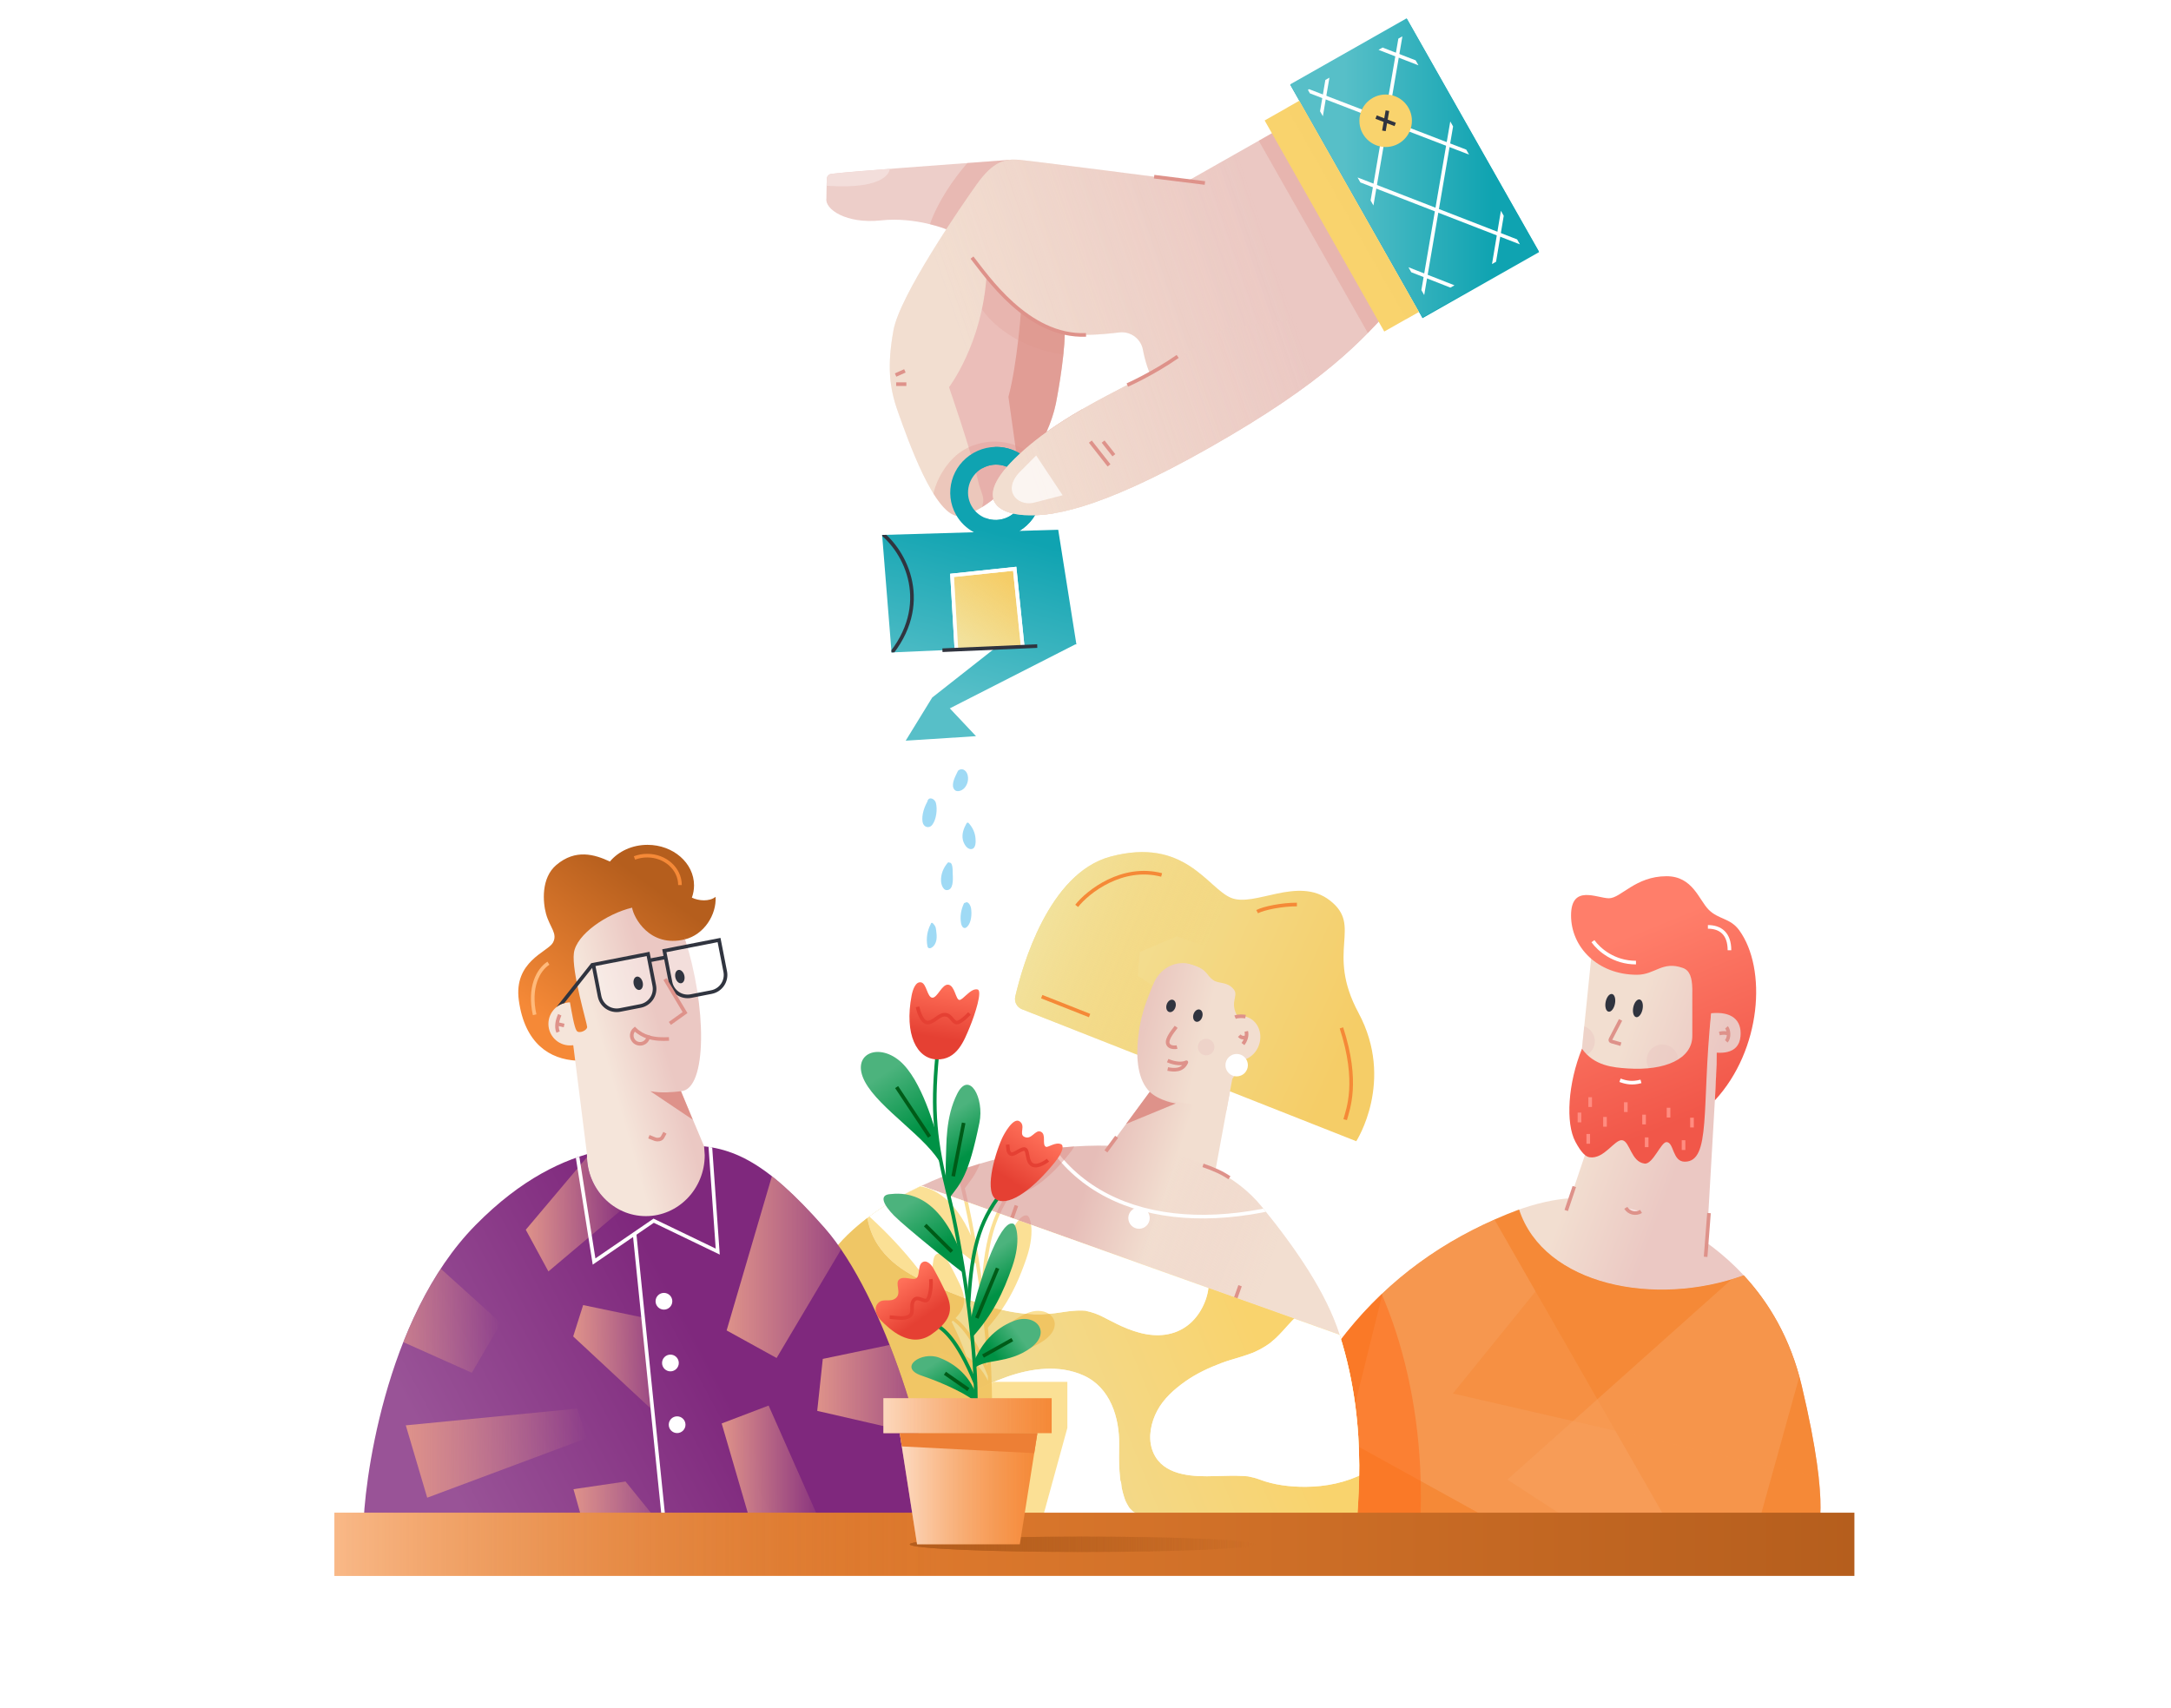 <?xml version="1.0" encoding="utf-8"?>
<!-- Generator: Adobe Illustrator 23.0.4, SVG Export Plug-In . SVG Version: 6.00 Build 0)  -->
<svg version="1.1" xmlns="http://www.w3.org/2000/svg" xmlns:xlink="http://www.w3.org/1999/xlink" x="0px" y="0px"
	 viewBox="0 0 2397.964 1887.071" style="enable-background:new 0 0 2397.964 1887.071;" xml:space="preserve">
<filter  color-interpolation-filters="sRGB" filterUnits="objectBoundingBox" height="100%" id="SAND_light-soft" width="100%" x="0%" y="0%">
	<feTurbulence  baseFrequency="0.6" numOctaves="1" result="f1" seed="0" stitchTiles="noStitch" type="fractalNoise">
		</feTurbulence>
	<feColorMatrix  in="f1" result="f2" type="matrix" values="-18 0 0 0 8      -18 0 0 0 8     -18 0 0 0 8      0 0 0 0 1">
		</feColorMatrix>
	<feColorMatrix  in="f2" result="f3" type="luminanceToAlpha"></feColorMatrix>
	<feComposite  in="SourceGraphic" in2="f3" operator="in" result="f4"></feComposite>
	<feColorMatrix  in="f4" result="f5" type="matrix" values="1 0 0 0 0.12      0 1 0 0 0.12     0 0 1 0 0.12     0 0 0 1 0">
		</feColorMatrix>
	<feMerge>
		<feMergeNode  in="SourceGraphic"></feMergeNode>
		<feMergeNode  in="f5"></feMergeNode>
	</feMerge>
</filter>
<filter  color-interpolation-filters="sRGB" filterUnits="objectBoundingBox" height="100%" id="SAND_light-medium" width="100%" x="0%" y="0%">
	<feTurbulence  baseFrequency="0.6" numOctaves="1" result="f1" seed="0" stitchTiles="noStitch" type="fractalNoise">
		</feTurbulence>
	<feColorMatrix  in="f1" result="f2" type="matrix" values="-18 0 0 0 8     -18 0 0 0 8     -18 0 0 0 8     0 0 0 0 1">
		</feColorMatrix>
	<feColorMatrix  in="f2" result="f3" type="luminanceToAlpha"></feColorMatrix>
	<feComposite  in="SourceGraphic" in2="f3" operator="in" result="f4"></feComposite>
	<feColorMatrix  in="f4" result="f5" type="matrix" values="1 0 0 0 0.22      0 1 0 0 0.22      0 0 1 0 0.22      0 0 0 1 0">
		</feColorMatrix>
	<feMerge>
		<feMergeNode  in="SourceGraphic"></feMergeNode>
		<feMergeNode  in="f5"></feMergeNode>
	</feMerge>
</filter>
<filter  color-interpolation-filters="sRGB" filterUnits="objectBoundingBox" height="100%" id="SAND_light-hard" width="100%" x="0%" y="0%">
	<feTurbulence  baseFrequency="0.6" numOctaves="1" result="f1" seed="0" stitchTiles="noStitch" type="fractalNoise">
		</feTurbulence>
	<feColorMatrix  in="f1" result="f2" type="matrix" values="-18 0 0 0 8     -18 0 0 0 8     -18 0 0 0 8     0 0 0 0 1">
		</feColorMatrix>
	<feColorMatrix  in="f2" result="f3" type="luminanceToAlpha"></feColorMatrix>
	<feComposite  in="SourceGraphic" in2="f3" operator="in" result="f4"></feComposite>
	<feColorMatrix  in="f4" result="f5" type="matrix" values="1 0 0 0 0.32     0 1 0 0 0.32     0 0 1 0 0.32     0 0 0 1 0">
		</feColorMatrix>
	<feMerge>
		<feMergeNode  in="SourceGraphic"></feMergeNode>
		<feMergeNode  in="f5"></feMergeNode>
	</feMerge>
</filter>
<filter  color-interpolation-filters="sRGB" filterUnits="objectBoundingBox" height="100%" id="SAND_dark-soft" width="100%" x="0%" y="0%">
	<feTurbulence  baseFrequency="0.6" numOctaves="1" result="f1" seed="0" stitchTiles="noStitch" type="fractalNoise">
		</feTurbulence>
	<feColorMatrix  in="f1" result="f2" type="matrix" values="-17 0 0 0 8      -17 0 0 0 8     -17 0 0 0 8      0 0 0 0 1">
		</feColorMatrix>
	<feColorMatrix  in="f2" result="f3" type="luminanceToAlpha"></feColorMatrix>
	<feComposite  in="SourceGraphic" in2="f3" operator="in" result="f4"></feComposite>
	<feColorMatrix  in="f4" result="f5" type="matrix" values="1 0 0 0 -0.1     0 1 0 0 -0.1     0 0 1 0 -0.1     0 0 0 1 0">
		</feColorMatrix>
	<feMerge>
		<feMergeNode  in="SourceGraphic"></feMergeNode>
		<feMergeNode  in="f5"></feMergeNode>
	</feMerge>
</filter>
<g id="mano_copy">
	<path style="fill-rule:evenodd;clip-rule:evenodd;fill:#EDCEC9;" d="M1114.186,176.664
		c-65.61,5.054-173.853,12.556-195.97,15.381c-2.756,0.352-4.86,2.636-4.978,5.412
		c-0.223,5.276-0.443,21.737-0.443,21.737c-1.959,11.923,21.973,28.388,60.223,24.273
		c38.25-4.114,72.198,9.786,72.198,9.786l83.282-54.388L1114.186,176.664z"/>
	<path style="fill-rule:evenodd;clip-rule:evenodd;fill:#F3DEDB;" d="M913.238,197.458l-0.208,7.707
		c69.995,4.867,69.76-18.677,69.76-18.677s-54.572,4.28-64.574,5.558
		C915.46,192.398,913.356,194.682,913.238,197.458z"/>
	<path style="opacity:0.35;fill-rule:evenodd;clip-rule:evenodd;fill:#DE928A;" d="M1114.186,176.664
		c-15.24,1.174-27.46,2.086-45.687,3.435c-14.825,16.946-32.544,42.26-41.355,67.586
		c11.126,2.732,18.072,5.569,18.072,5.569l83.283-54.388L1114.186,176.664z"/>
	
		<rect x="1488.405" y="37.456" transform="matrix(0.87 -0.493 0.493 0.87 111.955 795.12)" style="fill:#0FA3B1;" width="147.945" height="296"/>
	<linearGradient id="SVGID_1_" gradientUnits="userSpaceOnUse" x1="1425.007" y1="185.456" x2="1699.749" y2="185.456">
		<stop  offset="0.217" style="stop-color:#57BFC8"/>
		<stop  offset="0.815" style="stop-color:#0FA3B1"/>
	</linearGradient>
	<polygon style="fill:url(#SVGID_1_);" points="1699.749,277.679 1571.071,350.684 1425.007,93.232 1553.686,20.227 	"/>
	<g>
		<defs>
			
				<rect id="SVGID_2_" x="1502.578" y="51.629" transform="matrix(0.87 -0.493 0.493 0.87 111.955 795.12)" width="119.6" height="267.653"/>
		</defs>
		<clipPath id="SVGID_3_">
			<use xlink:href="#SVGID_2_"  style="overflow:visible;"/>
		</clipPath>
		<g style="clip-path:url(#SVGID_3_);">
			
				<line style="fill:none;stroke:#FFFFFF;stroke-width:4;stroke-miterlimit:10;" x1="1411.21" y1="87.263" x2="1653.907" y2="180.666"/>
			
				<line style="fill:none;stroke:#FFFFFF;stroke-width:4;stroke-miterlimit:10;" x1="1494.434" y1="42.011" x2="1606.819" y2="85.51"/>
			
				<line style="fill:none;stroke:#FFFFFF;stroke-width:4;stroke-miterlimit:10;" x1="1466.971" y1="185.547" x2="1722.054" y2="284.57"/>
			
				<line style="fill:none;stroke:#FFFFFF;stroke-width:4;stroke-miterlimit:10;" x1="1511.332" y1="279.951" x2="1631.13" y2="326.957"/>
			
				<line style="fill:none;stroke:#FFFFFF;stroke-width:4;stroke-miterlimit:10;" x1="1553.757" y1="0.641" x2="1508.305" y2="265.955"/>
			
				<line style="fill:none;stroke:#FFFFFF;stroke-width:4;stroke-miterlimit:10;" x1="1471.929" y1="53.07" x2="1451.883" y2="171.112"/>
			
				<line style="fill:none;stroke:#FFFFFF;stroke-width:4;stroke-miterlimit:10;" x1="1609.774" y1="99.929" x2="1564.467" y2="364.395"/>
			
				<line style="fill:none;stroke:#FFFFFF;stroke-width:4;stroke-miterlimit:10;" x1="1666.269" y1="194.348" x2="1643.775" y2="328.981"/>
		</g>
	</g>
	<circle style="fill:#F9D36D;" cx="1530.514" cy="133.4" r="29"/>
	
		<line style="fill:none;stroke:#30343F;stroke-width:4;stroke-miterlimit:10;" x1="1541.065" y1="137.461" x2="1519.963" y2="129.339"/>
	
		<line style="fill:none;stroke:#30343F;stroke-width:4;stroke-miterlimit:10;" x1="1528.587" y1="144.54" x2="1532.441" y2="122.26"/>
	<linearGradient id="SVGID_4_" gradientUnits="userSpaceOnUse" x1="986.784" y1="425.144" x2="1455.299" y2="265.218">
		<stop  offset="0.178" style="stop-color:#F2DED0"/>
		<stop  offset="0.896" style="stop-color:#EBC8C3"/>
	</linearGradient>
	<path style="fill:url(#SVGID_4_);" d="M1275.224,423.103c-6.988-12.318-10.763-25.758-12.802-36.716
		c-2.28-12.252-13.645-20.664-26.018-19.175c-47.857,5.76-60.361,0.637-60.361,0.637
		c-0.217,30.016-9.791,77.988-9.791,77.988c-13.973,66.564-77.399,120.944-105.441,124.206
		c-28.042,3.263-58.952-87.276-68.913-114.966c-9.961-27.691-11.94-51.862-4.999-90.292s74.346-136.458,92.285-161.581
		s31.22-28.06,46.968-26.647c15.748,1.413,185.733,23.395,185.733,23.395l112.2-63.656l114.482,201.786
		c-34.723,38.096-74.431,83.618-202.287,156.157s-178.722,76.103-204.765,74.782s-63.578-16.817,0.224-72.56
		c63.802-55.743,142.383-77.331,219.583-133.777"/>
	<g style="opacity:0.4;filter:url(#SAND_light-medium);">
		<linearGradient id="SVGID_5_" gradientUnits="userSpaceOnUse" x1="986.784" y1="425.144" x2="1455.299" y2="265.218">
			<stop  offset="0.178" style="stop-color:#F2DED0"/>
			<stop  offset="0.896" style="stop-color:#EBC8C3;stop-opacity:0"/>
		</linearGradient>
		<path style="fill:url(#SVGID_5_);" d="M1275.224,423.103c-6.988-12.318-10.763-25.758-12.802-36.716
			c-2.28-12.252-13.645-20.664-26.018-19.175c-47.857,5.76-60.361,0.637-60.361,0.637
			c-0.217,30.016-9.791,77.988-9.791,77.988c-13.973,66.564-77.399,120.944-105.441,124.206
			c-28.042,3.263-58.952-87.276-68.913-114.966c-9.961-27.691-11.94-51.862-4.999-90.292
			s74.346-136.458,92.285-161.581s31.22-28.06,46.968-26.647c15.748,1.413,185.733,23.395,185.733,23.395
			l112.2-63.656l114.482,201.786c-34.723,38.096-74.431,83.618-202.287,156.157s-178.722,76.103-204.765,74.782
			s-63.578-16.817,0.224-72.56c63.802-55.743,142.383-77.331,219.583-133.777"/>
	</g>
	<path style="fill:#E19D95;" d="M1191.334,473.385l4.222-21.378c-13.665,7.86-26.971,16.184-39.813,25.443
		c4.582-10.096,8.214-20.689,10.507-31.613c0,0,9.575-47.972,9.791-77.988c0,0-30.345-6.044-52.834-27.904
		l-15.528,52.764l-9.235,56.171l7.149,64.826l-1.505,40.98l46.967-13.074L1191.334,473.385z"/>
	
		<line style="fill:none;stroke:#DE928A;stroke-width:4;stroke-miterlimit:10;" x1="1274.792" y1="195.173" x2="1330.866" y2="202.147"/>
	<path style="opacity:0.2;fill-rule:evenodd;clip-rule:evenodd;fill:#DE928A;" d="M1114.46,369.668
		c16.823,10.897,37.384,18.668,60.057,22.102c0.875-8.401,1.472-16.683,1.524-23.92c0,0-30.345-6.044-52.834-27.904
		L1114.46,369.668z"/>
	<path style="fill:#EBBEB9;" d="M1097.297,551.342c0.285,0.973,0.646,1.902,1.087,2.78l29.379-16.668l-13.896-99.05
		c9.894-37.337,13.799-94.847,13.799-94.847c-14.345-10.027-37.984-38.39-37.984-38.39
		c-5.002,74.822-41.438,122.558-41.438,122.558s24.193,69.382,33.241,107.982l3.768,11.394
		c0.921,2.786,1.093,5.765,0.499,8.639l-0.898,4.34C1088.87,557.582,1093.046,554.656,1097.297,551.342z"/>
	<path style="opacity:0.2;fill-rule:evenodd;clip-rule:evenodd;fill:#DE928A;" d="M1089.682,305.168
		c-0.872,13.049-2.703,25.271-5.127,36.563c9.68,13.487,23.448,25.097,40.077,33.903
		c2.103-18.371,3.034-32.076,3.034-32.076C1113.321,333.531,1089.682,305.168,1089.682,305.168z"/>
	<path style="fill:none;stroke:#DE928A;stroke-width:4;stroke-miterlimit:10;" d="M1073.598,284.554
		c15.816,19.77,61.297,88.063,125.966,85.381"/>
	<g id="Layer_4_copy">
		<path style="opacity:0.3;fill-rule:evenodd;clip-rule:evenodd;fill:#DE928A;" d="M1157.175,521.978
			c-18.385-32.406-59.559-43.772-91.965-25.386c-17.248,9.785-30.136,30.619-34.177,48.635
			c9.582,15.384,19.858,25.972,29.777,24.818c9.301-1.082,22.496-7.793,36.487-18.702
			c3.619,12.356,20.506,16.984,34.216,17.68c8.166,0.414,18.774,0.347,33.428-2.175
			C1167.548,551.971,1165.209,536.14,1157.175,521.978z"/>
		<linearGradient id="SVGID_6_" gradientUnits="userSpaceOnUse" x1="1032.759" y1="834.005" x2="1113.848" y2="531.047">
			<stop  offset="0.217" style="stop-color:#57BFC8"/>
			<stop  offset="0.815" style="stop-color:#0FA3B1"/>
		</linearGradient>
		<path style="fill:url(#SVGID_6_);" d="M1126.024,586.46c23.185-14.13,31.221-44.023,17.86-67.573
			c-13.627-24.018-44.338-32.331-68.596-18.569s-32.877,44.39-19.25,68.408c4.788,8.439,11.69,14.93,19.675,19.215
			l-101.359,2.984l10.391,129.773l114.642-5.009l-69.709,54.823l-29.295,47.663l77.661-4.97l-28.929-30.726
			l138.564-70.648l1.256-0.055l-0.086-0.542l0.274-0.14l-0.298-0.009l-19.966-125.887L1126.024,586.46z
			 M1084.911,517.279c14.797-8.395,33.532-3.324,41.844,11.327s3.055,33.334-11.743,41.729s-33.532,3.324-41.844-11.327
			C1064.856,544.357,1070.114,525.674,1084.911,517.279z"/>
		<linearGradient id="SVGID_7_" gradientUnits="userSpaceOnUse" x1="1061.559" y1="716.646" x2="1119.842" y2="633.023">
			<stop  offset="0.06" style="stop-color:#F2E29D"/>
			<stop  offset="0.912" style="stop-color:#F5CD67"/>
		</linearGradient>
		<polyline style="fill:url(#SVGID_7_);stroke:#FFFFFF;stroke-width:4;stroke-miterlimit:10;" points="1056.391,717.568 
			1051.584,635.599 1120.801,628.269 1129.609,714.369 		"/>
		<g style="filter:url(#SAND_light-medium);">
			<linearGradient id="SVGID_8_" gradientUnits="userSpaceOnUse" x1="1061.559" y1="716.646" x2="1119.842" y2="633.023">
				<stop  offset="0.06" style="stop-color:#F2E29D"/>
				<stop  offset="0.912" style="stop-color:#F5CD67;stop-opacity:0"/>
			</linearGradient>
			<polyline style="fill:url(#SVGID_8_);" points="1056.391,717.568 1051.584,635.599 1120.801,628.269 1129.609,714.369 
							"/>
		</g>
		<polyline style="fill:none;stroke:#FFFFFF;stroke-width:4;stroke-miterlimit:10;" points="1056.391,717.568 1051.584,635.599 
			1120.801,628.269 1129.609,714.369 		"/>
		
			<line style="fill:none;stroke:#30343F;stroke-width:4;stroke-miterlimit:10;" x1="1145.673" y1="713.667" x2="1040.957" y2="718.242"/>
		<g>
			<path style="fill-rule:evenodd;clip-rule:evenodd;fill:#0FA3B1;" d="M1129.667,586.353
				c4.991,0.083,10.317-0.078,15.976-0.47L1129.667,586.353z"/>
			<path style="fill-rule:evenodd;clip-rule:evenodd;fill:#0FA3B1;" d="M1143.885,518.887
				c-9.386-16.543-26.878-25.634-44.783-25.194c-7.432,9.621-12.026,17.225-14.786,23.942
				c0.199-0.119,0.392-0.243,0.595-0.357c14.797-8.395,33.532-3.324,41.844,11.327s3.055,33.334-11.743,41.729
				c-8.626,4.894-18.587,5.204-27.044,1.716c7.282,9.193,20.421,13.474,38.369,14.208
				C1149.277,572.05,1157.184,542.329,1143.885,518.887z"/>
		</g>
		<g>
			<defs>
				<path id="SVGID_9_" d="M1126.024,586.46c23.185-14.13,31.221-44.023,17.86-67.573
					c-13.627-24.018-44.338-32.331-68.596-18.569s-32.877,44.39-19.25,68.408
					c4.788,8.439,11.69,14.93,19.675,19.215l-101.359,2.984l10.391,129.773l114.642-5.009l-69.709,54.823
					l-29.295,47.663l77.661-4.97l-28.929-30.726l138.564-70.648l1.256-0.055l-0.086-0.542l0.274-0.14l-0.298-0.009
					l-19.966-125.887L1126.024,586.46z M1084.911,517.279c14.797-8.395,33.532-3.324,41.844,11.327
					s3.055,33.334-11.743,41.729s-33.532,3.324-41.844-11.327C1064.856,544.357,1070.114,525.674,1084.911,517.279z"/>
			</defs>
			<clipPath id="SVGID_10_">
				<use xlink:href="#SVGID_9_"  style="overflow:visible;"/>
			</clipPath>
			<path style="clip-path:url(#SVGID_10_);fill:none;stroke:#30343F;stroke-width:4;stroke-miterlimit:10;" d="M970.52,586.374
				c30.784,22.499,59.435,81.978,10.512,139.628"/>
		</g>
	</g>
	<linearGradient id="SVGID_11_" gradientUnits="userSpaceOnUse" x1="1027.699" y1="545.007" x2="1496.214" y2="385.081">
		<stop  offset="0.178" style="stop-color:#F2DED0"/>
		<stop  offset="0.896" style="stop-color:#EBC8C3"/>
	</linearGradient>
	<path style="fill:url(#SVGID_11_);" d="M1538.565,338.083c-34.723,38.096-74.431,83.618-202.287,156.157
		s-178.722,76.103-204.765,74.782s-63.578-16.817,0.224-72.56c63.802-55.743,142.383-77.331,219.583-133.777"/>
	<g style="opacity:0.6;filter:url(#SAND_light-soft);">
		<linearGradient id="SVGID_12_" gradientUnits="userSpaceOnUse" x1="1027.699" y1="545.007" x2="1496.214" y2="385.081">
			<stop  offset="0.178" style="stop-color:#F2DED0"/>
			<stop  offset="0.896" style="stop-color:#EBC8C3;stop-opacity:0"/>
		</linearGradient>
		<path style="fill:url(#SVGID_12_);" d="M1538.565,338.083c-34.723,38.096-74.431,83.618-202.287,156.157
			s-178.722,76.103-204.765,74.782s-63.578-16.817,0.224-72.56c63.802-55.743,142.383-77.331,219.583-133.777"/>
	</g>
	
		<line style="fill:#FAE6E6;stroke:#DE928A;stroke-width:4;stroke-miterlimit:10;" x1="1204.342" y1="487.825" x2="1224.976" y2="514.06"/>
	
		<line style="fill:#FAE6E6;stroke:#DE928A;stroke-width:4;stroke-miterlimit:10;" x1="1218.448" y1="487.794" x2="1230.309" y2="502.876"/>
	<path style="fill:#FAE6E6;stroke:#DE928A;stroke-width:4;stroke-miterlimit:10;" d="M1245.199,425.316
		c0,0,28.481-12.626,55.582-31.575"/>
	<path style="opacity:0.7;fill:#FFFFFF;" d="M1144.512,503.156l29.205,43.916l-32.232,8.324
		c-18.409,3.967-35.641-14.473-13.448-35.716L1144.512,503.156z"/>
	<path style="opacity:0.35;fill-rule:evenodd;clip-rule:evenodd;fill:#DE928A;" d="M1510.829,367.802
		c7.989-8.128,15.068-15.817,21.799-23.2l-115.835-204.17l-26.448,15.005L1510.829,367.802z"/>
	
		<rect x="1459.817" y="104.06" transform="matrix(0.87 -0.493 0.493 0.87 75.505 762.217)" style="fill:#F9D36D;" width="44" height="268"/>
	
		<rect x="1485.994" y="97.151" transform="matrix(0.87 -0.493 0.493 0.87 80.5 767.327)" style="opacity:0.5;fill:#F9D36D;" width="16" height="268"/>
	
		<line style="fill:#FAE6E6;stroke:#DE928A;stroke-width:4;stroke-miterlimit:10;" x1="1001.116" y1="424.358" x2="989.854" y2="424.358"/>
	
		<line style="fill:#FAE6E6;stroke:#DE928A;stroke-width:4;stroke-miterlimit:10;" x1="999.497" y1="409.666" x2="989.22" y2="414.273"/>
</g>
<g id="uomo_dx">
	<linearGradient id="SVGID_13_" gradientUnits="userSpaceOnUse" x1="1757.014" y1="1177.626" x2="1891.768" y2="1227.036">
		<stop  offset="0.178" style="stop-color:#F2DED0"/>
		<stop  offset="0.896" style="stop-color:#EBC8C3"/>
	</linearGradient>
	<polygon style="fill:url(#SVGID_13_);" points="1747.343,1158.447 1759.47,1039.643 1902.511,1063.139 1905.393,1172.69 
		1895.729,1188.508 1884.517,1381.826 1777.155,1352.847 	"/>
	<linearGradient id="SVGID_14_" gradientUnits="userSpaceOnUse" x1="1650.065" y1="1467.688" x2="1785.214" y2="1517.243">
		<stop  offset="0.178" style="stop-color:#F2DED0"/>
		<stop  offset="0.896" style="stop-color:#EBC8C3"/>
	</linearGradient>
	<path style="fill:url(#SVGID_14_);" d="M1990.095,1530.733c-20.095-84.713-70.067-135.398-115.089-164.946v-129.974
		l-111.848,3.003l-28.614,84.779l0.001,0.001c-35.042,2.334-82.402,17.921-129.201,49.728
		c-95.379,64.825-171.701,125.656-219.054,312l619.994,8.505
		C2006.284,1693.829,2023.882,1673.17,1990.095,1530.733z"/>
	
		<line style="fill:none;stroke:#B55E1D;stroke-width:3;stroke-miterlimit:10;" x1="1479.034" y1="1696.891" x2="1506.546" y2="1543.273"/>
	<path style="fill:#F58937;" d="M1990.095,1530.733c-12.539-52.86-36.712-92.466-64.056-121.958
		c-97.847,35.486-220.687,11.114-248.116-72.661c-142.689,53.202-244.281,162.866-291.634,349.209l619.994,8.505
		C2006.284,1693.829,2023.882,1673.17,1990.095,1530.733z"/>
	<circle style="opacity:0.5;fill:#EBC8C3;" cx="1836.193" cy="1171.138" r="17.37"/>
	<path style="opacity:0.5;fill:#EBC8C3;" d="M1749.827,1133.705l-2.484,24.742l1.293,8.43
		c7.42-1.976,12.895-8.723,12.895-16.766C1761.531,1142.504,1756.634,1136.056,1749.827,1133.705z"/>
	<linearGradient id="SVGID_15_" gradientUnits="userSpaceOnUse" x1="1770.893" y1="995.043" x2="1871.666" y2="1242.494">
		<stop  offset="0.17" style="stop-color:#FF7E6A"/>
		<stop  offset="0.965" style="stop-color:#F15749"/>
	</linearGradient>
	<path style="fill:url(#SVGID_15_);" d="M1890.016,1119.271c-10.736,103.695,0.241,163.966-29.087,163.966
		c-13.92,0-11.785-21.647-20.25-21.647c-6.046,0-15.062,24.791-24.091,23.742
		c-15.013-1.746-16.222-24.391-24.665-25.798c-8.379-1.397-20.026,21.259-36.148,18.811
		c-4.226-0.642-8.97-4.661-15.649-17.104c-11.055-20.593-8.295-64.537,7.218-102.794
		c13.448,18.934,34.295,20.731,50.587,21.805c41.267,2.721,71.309-10.587,71.309-35.951v-52.078
		c-0.292-12.383-2.747-20.255-10.438-23c-22.732-8.114-30.685,7.529-50.638,7.529
		c-43.534,0-72.862-30.542-72.862-65.46s28.724-19.046,41.875-19.046s29.127-24.353,63.591-24.353
		c29.023,0,35.721,26.167,46.604,37.051c10.883,10.883,23.72,8.974,33.667,22.631
		c30.812,42.306,24.806,132.03-26.872,187.894l1.955-39.461l0.225-25.66L1890.016,1119.271z"/>
	
		<line style="fill:#FAE6E6;stroke:#DE928A;stroke-width:4;stroke-miterlimit:10;" x1="1738.899" y1="1310.691" x2="1729.979" y2="1337.127"/>
	
		<line style="fill:#FAE6E6;stroke:#DE928A;stroke-width:4;stroke-miterlimit:10;" x1="1887.648" y1="1340.021" x2="1883.932" y2="1388.338"/>
	<linearGradient id="SVGID_16_" gradientUnits="userSpaceOnUse" x1="1784.976" y1="1099.748" x2="1920.125" y2="1149.302">
		<stop  offset="0.178" style="stop-color:#F2DED0"/>
		<stop  offset="0.896" style="stop-color:#EBC8C3"/>
	</linearGradient>
	<path style="fill:url(#SVGID_16_);" d="M1890.016,1119.271c22.791-2.326,34.041,7.594,32.455,25.465
		c-1.925,21.676-24.838,18.756-34.823,16.982L1890.016,1119.271z"/>
	<path style="fill:#FAE6E6;stroke:#DE928A;stroke-width:4;stroke-miterlimit:10;" d="M1906.732,1150.274
		c3.652-3.799,2.946-12.499,0.256-15.434"/>
	<path style="fill:#FAE6E6;stroke:#DE928A;stroke-width:4;stroke-miterlimit:10;" d="M1909.228,1141.996
		c0,0-3.489-1.913-10.113-0.342"/>
	
		<ellipse transform="matrix(0.194 -0.981 0.981 0.194 346.847 2637.725)" style="fill:#30343F;" cx="1778.654" cy="1107.783" rx="9.951" ry="5.237"/>
	
		<ellipse transform="matrix(0.194 -0.981 0.981 0.194 365.508 2672.499)" style="fill:#30343F;" cx="1809.147" cy="1113.814" rx="9.951" ry="5.237"/>
	<path style="fill:none;stroke:#DE928A;stroke-width:4;stroke-miterlimit:10;" d="M1789.986,1126.611l-11.086,21.317
		c-0.579,0.952-0.094,2.195,0.977,2.502l10.485,3.011"/>
	<g>
		<g>
			<path style="fill:none;stroke:#FFFFFF;stroke-width:4;stroke-miterlimit:10;" d="M1812.524,1194.54
				c-9.779,2.656-16.505,1.169-23.142-1.235"/>
		</g>
	</g>
	<path style="fill:#FAE6E6;stroke:#DE928A;stroke-width:4;stroke-miterlimit:10;" d="M1812.583,1338.192
		c-5.736,3.549-13.263,1.777-16.812-3.959"/>
	<path style="fill:none;stroke:#FFFFFF;stroke-width:4;stroke-miterlimit:10;" d="M1886.453,1023.86
		c13.718,0,23.82,7.332,23.82,25.837"/>
	<path style="fill:none;stroke:#FFFFFF;stroke-width:4;stroke-miterlimit:10;" d="M1759.47,1039.643
		c6.687,9.356,23.097,23.671,47.537,23.671"/>
	<g>
		
			<line style="fill:none;stroke:#FF8C80;stroke-width:4;stroke-miterlimit:10;" x1="1756.413" y1="1212.026" x2="1756.413" y2="1222.801"/>
		
			<line style="fill:none;stroke:#FF8C80;stroke-width:4;stroke-miterlimit:10;" x1="1744.599" y1="1228.997" x2="1744.599" y2="1239.771"/>
		
			<line style="fill:none;stroke:#FF8C80;stroke-width:4;stroke-miterlimit:10;" x1="1795.772" y1="1217.591" x2="1795.772" y2="1228.365"/>
		
			<line style="fill:none;stroke:#FF8C80;stroke-width:4;stroke-miterlimit:10;" x1="1772.777" y1="1233.797" x2="1772.777" y2="1244.572"/>
		
			<line style="fill:none;stroke:#FF8C80;stroke-width:4;stroke-miterlimit:10;" x1="1818.823" y1="1256.412" x2="1818.823" y2="1267.187"/>
		
			<line style="fill:none;stroke:#FF8C80;stroke-width:4;stroke-miterlimit:10;" x1="1842.98" y1="1223.663" x2="1842.98" y2="1234.438"/>
		
			<line style="fill:none;stroke:#FF8C80;stroke-width:4;stroke-miterlimit:10;" x1="1868.883" y1="1234.65" x2="1868.883" y2="1245.425"/>
		
			<line style="fill:none;stroke:#FF8C80;stroke-width:4;stroke-miterlimit:10;" x1="1859.554" y1="1259.547" x2="1859.554" y2="1270.321"/>
		
			<line style="fill:none;stroke:#FF8C80;stroke-width:4;stroke-miterlimit:10;" x1="1815.95" y1="1231.278" x2="1815.95" y2="1242.052"/>
		
			<line style="fill:none;stroke:#FF8C80;stroke-width:4;stroke-miterlimit:10;" x1="1754.288" y1="1252.627" x2="1754.288" y2="1263.401"/>
	</g>
	<g>
		<defs>
			<path id="SVGID_17_" d="M1990.095,1530.733c-12.539-52.86-36.712-92.466-64.056-121.958
				c-97.847,35.486-220.687,11.114-248.116-72.661c-142.689,53.202-244.281,162.866-291.634,349.209l619.994,8.505
				C2006.284,1693.829,2023.882,1673.17,1990.095,1530.733z"/>
		</defs>
		<clipPath id="SVGID_18_">
			<use xlink:href="#SVGID_17_"  style="overflow:visible;"/>
		</clipPath>
		<g style="clip-path:url(#SVGID_18_);">
			<g>
				<g style="opacity:0.4;">
					<polygon style="fill:#F8AC73;" points="1578.579,1221.046 1930.102,1835.578 1487.057,1590.532 					"/>
				</g>
				<g style="opacity:0.5;">
					<polygon style="fill:#F58937;" points="1996.771,1055.344 2091.838,1651.265 1604.745,1539.295 					"/>
				</g>
				<g style="opacity:0.5;">
					<polygon style="fill:#F7A15F;" points="2051.8,1289.027 1911.305,1794.572 1664.979,1634.393 					"/>
				</g>
			</g>
		</g>
	</g>
	<path style="opacity:0.5;fill:#FF6B19;" d="M1568.391,1687.822c1.277-21.77,1.4-44.185,0.244-67.053
		c-3.6-71.266-18.999-136.961-42.493-191.343c-64.056,60.878-111.607,144.742-139.853,255.898L1568.391,1687.822z"/>
</g>
<g id="donna">
	<linearGradient id="SVGID_19_" gradientUnits="userSpaceOnUse" x1="1379.369" y1="1320.643" x2="1158.063" y2="1249.69">
		<stop  offset="0.377" style="stop-color:#F2DED0"/>
		<stop  offset="0.756" style="stop-color:#E6BDB8"/>
	</linearGradient>
	<path style="fill:url(#SVGID_19_);" d="M1393.61,1332.888c-13.707-16.806-31.053-30.193-51.02-40.464l18.3-99.413
		l-89.629,11.29l-45.154,61.345c-69.228-2.035-145.136,14.638-208.23,44.228l461.807,164.643
		C1465.053,1428.582,1432.118,1380.102,1393.61,1332.888z"/>
	<linearGradient id="SVGID_20_" gradientUnits="userSpaceOnUse" x1="1158.612" y1="991.247" x2="1526.892" y2="1155.96">
		<stop  offset="0.06" style="stop-color:#F2E29D"/>
		<stop  offset="0.912" style="stop-color:#F5CD67"/>
	</linearGradient>
	<path style="fill:url(#SVGID_20_);" d="M1128.807,1114.84l369.241,145.787c0,0,42.971-66.415,2.428-141.872
		c-36.825-68.536,5.223-95.525-31.569-124.097c-35.289-27.405-83.148,8.008-109.248-2.918
		c-26.1-10.925-50.985-67.374-132.926-45.523c-68.584,18.289-97.654,121.452-105.309,154.597
		C1120.072,1106.673,1123.215,1112.632,1128.807,1114.84z"/>
	<g style="filter:url(#SAND_light-hard);">
		<linearGradient id="SVGID_21_" gradientUnits="userSpaceOnUse" x1="1158.612" y1="991.247" x2="1526.892" y2="1155.96">
			<stop  offset="0" style="stop-color:#F2E29D"/>
			<stop  offset="0.449" style="stop-color:#F5CD67;stop-opacity:0"/>
		</linearGradient>
		<path style="fill:url(#SVGID_21_);" d="M1128.807,1114.84l369.241,145.787c0,0,42.971-66.415,2.428-141.872
			c-36.825-68.536,5.223-95.525-31.569-124.097c-35.289-27.405-83.148,8.008-109.248-2.918
			c-26.1-10.925-50.985-67.374-132.926-45.523c-68.584,18.289-97.654,121.452-105.309,154.597
			C1120.072,1106.673,1123.215,1112.632,1128.807,1114.84z"/>
	</g>
	<linearGradient id="SVGID_22_" gradientUnits="userSpaceOnUse" x1="1385.855" y1="1159.586" x2="1215.793" y2="1117.915">
		<stop  offset="0.333" style="stop-color:#F2DED0"/>
		<stop  offset="0.896" style="stop-color:#E6BDB8"/>
	</linearGradient>
	<path style="fill:url(#SVGID_22_);" d="M1282.863,1214.122c-39.981-13.973-25.586-84.147-16.576-107.798l19.709-50.98
		l114.691,38.028l8.069,49.792l-18.02,43.216c0,0-27.593-4.104-29.845,6.63l-6.187,33.611"/>
	<linearGradient id="SVGID_23_" gradientUnits="userSpaceOnUse" x1="1145.971" y1="1019.51" x2="1514.251" y2="1184.223">
		<stop  offset="0.06" style="stop-color:#F2E29D"/>
		<stop  offset="0.912" style="stop-color:#F5CD67"/>
	</linearGradient>
	<path style="fill:url(#SVGID_23_);" d="M1273.111,1088.675c7.581-19.609,26.161-28.929,43.739-23.101
		c17.578,5.828,15.268,11.66,23.206,17.099c6.534,4.476,15.444,1.268,22.583,10.139
		c6.534,8.119-7.039,14.891,7.074,34.347c18.054,24.89-8.821,65.85-8.821,65.85l42.234,5.059l21.398-78.23
		l-15.767-60.175l-72.642-12.686l-36.603-12.686l-40.545,17.409l-2.253,26.072L1273.111,1088.675z"/>
	<path style="fill:#DE928A;" d="M1243.843,1241.55l54.881-22.63c0,0-17.879-2.534-28.782-12.828L1243.843,1241.55z"/>
	
		<ellipse transform="matrix(0.299 -0.954 0.954 0.299 -152.462 2013.083)" style="fill:#30343F;" cx="1293.387" cy="1110.27" rx="7.052" ry="5.072"/>
	
		<ellipse transform="matrix(0.299 -0.954 0.954 0.299 -141.909 2048.873)" style="fill:#30343F;" cx="1323.013" cy="1120.985" rx="7.006" ry="5.04"/>
	<circle style="opacity:0.5;fill:#EBC8C3;" cx="1332.223" cy="1156.614" r="9.136"/>
	<path style="opacity:0.5;fill:#EBC8C3;" d="M1261.656,1121.379c-1.349,5.333-2.602,11.303-3.566,17.59
		c0.059,0.001,0.117,0.007,0.176,0.007c5.045,0,9.136-4.09,9.136-9.136
		C1267.402,1125.997,1265.019,1122.725,1261.656,1121.379z"/>
	<path style="fill:none;stroke:#DE928A;stroke-width:4;stroke-miterlimit:10;" d="M1299.136,1134.292
		c-4.13,5.631-13.859,16.608-7.133,21.279c2.065,1.434,5.819,1.591,8.071,1.043"/>
	<path style="fill:none;stroke:#DE928A;stroke-width:4;stroke-linejoin:round;stroke-miterlimit:10;" d="M1289.76,1171.578
		c8.622,3.829,16.703,3.829,20.628,1.815c-4.213,9.605-13.799,8.835-20.628,7.45"/>
	<path style="fill:none;stroke:#F58937;stroke-width:4;stroke-miterlimit:10;" d="M1485.801,1236.799
		c3.003-11.262,15.392-41.295-4.13-101.362"/>
	<path style="fill:none;stroke:#F58937;stroke-width:4;stroke-miterlimit:10;" d="M1189.225,1000.664
		c12.389-15.767,50.305-45.425,93.853-34.163"/>
	
		<line style="fill:none;stroke:#F58937;stroke-width:4;stroke-miterlimit:10;" x1="1150.62" y1="1100.931" x2="1203.494" y2="1121.807"/>
	<path style="fill:none;stroke:#F58937;stroke-width:4;stroke-miterlimit:10;" d="M1388.569,1007.046
		c7.508-3.942,27.781-7.942,43.923-7.884"/>
	<g style="opacity:0.5;filter:url(#SAND_light-soft);">
		<linearGradient id="SVGID_24_" gradientUnits="userSpaceOnUse" x1="1455.011" y1="1405.082" x2="1082.226" y2="1263.176">
			<stop  offset="0.132" style="stop-color:#F2DED0"/>
			<stop  offset="0.481" style="stop-color:#EBC8C3;stop-opacity:0"/>
		</linearGradient>
		<path style="fill:url(#SVGID_24_);" d="M1393.61,1332.888c-73.145-89.683-249.917-82.019-375.732-23.015
			l461.807,164.643C1465.053,1428.582,1432.118,1380.102,1393.61,1332.888z"/>
	</g>
	
		<line style="fill:#FAE6E6;stroke:#DE928A;stroke-width:4;stroke-miterlimit:10;" x1="1233.356" y1="1255.797" x2="1221.552" y2="1271.834"/>
	<g>
		<defs>
			<path id="SVGID_25_" d="M1393.61,1332.888c-73.145-89.683-249.917-82.019-375.732-23.015l461.807,164.643
				C1465.053,1428.582,1432.118,1380.102,1393.61,1332.888z"/>
		</defs>
		<clipPath id="SVGID_26_">
			<use xlink:href="#SVGID_25_"  style="overflow:visible;"/>
		</clipPath>
		<g style="clip-path:url(#SVGID_26_);">
			<path style="fill:none;stroke:#FFFFFF;stroke-width:4;stroke-miterlimit:10;" d="M1132.404,1202.428
				c33.706,130.459,159.682,166.108,300.088,125.77"/>
			<circle style="fill:#FFFFFF;" cx="1258.09" cy="1345.524" r="11.825"/>
		</g>
	</g>
	<path style="fill:#FAE6E6;stroke:#DE928A;stroke-width:4;stroke-miterlimit:10;" d="M1357.951,1301.011
		c-7.833-5.345-17.235-9.659-29.17-13.706"/>
	
		<line style="fill:#FAE6E6;stroke:#DE928A;stroke-width:4;stroke-miterlimit:10;" x1="1369.712" y1="1420.235" x2="1360.991" y2="1444.73"/>
	
		<line style="fill:#FAE6E6;stroke:#DE928A;stroke-width:4;stroke-miterlimit:10;" x1="1122.676" y1="1331.681" x2="1111.695" y2="1362.521"/>
	<path style="fill:#F9D36D;" d="M1017.879,1309.872c-42.722,20.035-78.533,45.987-100.667,76.061l-61.997,319.949
		h642.181c0-31.038,16.408-124.278-17.709-231.368L1017.879,1309.872z"/>
	<linearGradient id="SVGID_27_" gradientUnits="userSpaceOnUse" x1="947.681" y1="1635.039" x2="1408.876" y2="1445.83">
		<stop  offset="0.088" style="stop-color:#EDDEA4"/>
		<stop  offset="0.94" style="stop-color:#F9D36D"/>
	</linearGradient>
	<path style="fill:url(#SVGID_27_);" d="M1017.879,1309.872c-42.722,20.035-78.533,45.987-100.667,76.061l-61.997,319.949
		h642.181c0-31.038,16.408-124.278-17.709-231.368L1017.879,1309.872z"/>
	<g>
		<defs>
			<path id="SVGID_28_" d="M1017.879,1309.872c-42.722,20.035-78.533,45.987-100.667,76.061l-61.997,319.949h642.181
				c0-31.038,16.408-124.278-17.709-231.368L1017.879,1309.872z"/>
		</defs>
		<clipPath id="SVGID_29_">
			<use xlink:href="#SVGID_28_"  style="overflow:visible;"/>
		</clipPath>
		<path style="clip-path:url(#SVGID_29_);fill:#FFFFFF;filter:url(#SAND_dark-soft);" d="M1151.209,1451.787
			c9.653-0.297,19.237-1.839,28.778-3.244c0.886-0.101,1.77-0.211,2.657-0.305
			c2.235-0.237,4.476-0.435,6.723-0.532c1.917-0.084,3.84-0.113,5.758-0.055c1.05,0.032,2.095,0.126,3.142,0.189
			c-1.032-0.091-0.889-0.226,0.431,0.027c0.088,0.004,0.175,0.013,0.264,0.017
			c-0.096-0.004-0.166-0.01-0.252-0.014c0.091,0.018,0.166,0.029,0.268,0.051c3.657,0.763,7.234,1.734,10.752,3
			c0.99,0.356,6.122,2.667,2.43,0.9c1.831,0.876,3.689,1.695,5.514,2.586
			c7.042,3.437,13.893,7.276,21.039,10.497c17.256,7.779,36.478,13.13,55.34,7.974
			c17.916-4.898,30.389-18.409,36.992-35.289c12.375-31.632-4.578-64.614-26.95-86.768
			c-23.359-23.131-52.537-40.304-83.56-50.901c-15.541-5.309-31.742-8.336-47.327-13.493
			c-2.031-0.672-4.05-1.383-6.052-2.139c-0.699-0.264-1.393-0.541-2.091-0.81
			c-3.348-1.603-6.658-3.204-9.846-5.121c-1.302-0.783-2.586-1.601-3.845-2.453
			c-0.599-0.406-1.177-0.858-1.785-1.25c-2.524-2.21-5.008-4.391-7.26-6.9
			c-0.06-0.067-0.492-0.525-0.872-0.949c-0.877-1.298-1.777-2.57-2.571-3.925
			c-0.116-0.198-0.906-1.685-1.475-2.768c0.214,0.751,0.258,1.301-0.271-0.469c-0.013-0.042-0.028-0.084-0.04-0.126
			c-0.171-0.329-0.282-0.546-0.278-0.548c0.037-0.014,0.077,0.01,0.118,0.048
			c-0.237-0.739-0.488-1.474-0.714-2.216c-3.035-10-14.138-17.355-24.602-13.969
			c-0.282,0.091-0.562,0.19-0.839,0.293c-25.24-12.159-54.802-15.468-81.945-8.163
			c-30.635,8.245-54.053,29.755-65.733,58.999c-10.296,25.779-8.861,58.075,6.701,81.526
			c18.476,27.841,49.579,40.015,79.279,52.047C1081.51,1440.668,1115.684,1452.881,1151.209,1451.787z
			 M1180.344,1448.491C1182.007,1448.246,1181.085,1448.385,1180.344,1448.491L1180.344,1448.491z M1141.287,1266.615
			c-0.25-0.284-0.442-0.517-0.422-0.546C1140.877,1266.051,1141.062,1266.301,1141.287,1266.615z M1198.698,1447.865
			c0.004,0.001,0.007,0.001,0.011,0.002c-0.163-0.009-0.315-0.018-0.443-0.029
			C1198.41,1447.847,1198.554,1447.859,1198.698,1447.865z M1137.099,1259.516c-0.051-0.167-0.107-0.334-0.16-0.5
			c0.163,0.152,0.346,0.654,0.472,1.095C1137.294,1259.891,1137.188,1259.688,1137.099,1259.516z M1555.006,1571.562
			c-8.926,23.828-25.243,43.897-48.015,55.746c-19.978,10.395-42.546,14.981-64.979,15.088
			c-17.006,0.081-34.963-2.03-50.923-8.165c-4.103-1.577-8.158-2.503-12.425-3.362
			c-0.253-0.03-0.506-0.061-0.759-0.085c-1.268-0.12-2.539-0.216-3.811-0.295c-2.625-0.163-5.255-0.248-7.885-0.287
			c-11.052-0.167-22.095,0.49-33.145,0.531c-23.751,0.088-52.163-3.697-60.602-29.888
			c-4.49-13.934-0.972-29.873,5.706-42.456c7.093-13.365,18.801-23.75,30.966-32.378
			c12.227-8.673,25.983-15.058,39.966-20.34c6.148-2.322,12.427-4.12,18.718-5.997
			c3.519-1.05,7.02-2.163,10.486-3.378c1.494-0.524,2.982-1.065,4.461-1.63
			c0.632-0.241,5.545-1.935,2.402-0.927c-3.072,0.986,0.337-0.178,1.034-0.499
			c0.553-0.255,1.103-0.515,1.651-0.779c1.256-0.604,2.501-1.229,3.732-1.882c2.394-1.27,4.739-2.637,7.018-4.104
			c1.29-0.83,2.559-1.692,3.807-2.584c0.3-0.215,0.649-0.518,0.999-0.795c1.817-1.577,3.701-3.077,5.471-4.717
			c10.608-9.834,18.672-21.892,30.58-30.304c27.013-19.08,65.769-13.775,88.129,9.869
			c5.42,5.953,10.486,12.304,14.999,18.973C1561.333,1504.62,1566.842,1539.966,1555.006,1571.562z M1360.314,1692.575
			c-27.814-16.798-59.353-21.819-91.357-19.644c-2.6,0.177-5.21,0.24-7.815,0.113
			c-1.072-0.408-3.558-0.544-4.31-0.749c-1.449-0.397-2.816-1.003-4.246-1.436
			c1.932,0.585,2.992,0.921,3.469,1.077c-0.758-0.263-2.708-0.978-3.864-1.693
			c-0.297-0.184-0.584-0.385-0.872-0.584c-1.232-1.206-2.439-2.408-3.62-3.669
			c-0.398-0.586-0.796-1.171-1.171-1.773c-1.297-2.078-2.382-4.246-3.448-6.444
			c-0.017-0.05-0.032-0.093-0.05-0.147c-0.42-1.213-0.874-2.413-1.271-3.635
			c-1.041-3.2-1.899-6.457-2.625-9.742c-0.507-2.296-0.534-5.555-1.153-8.133
			c0.115,0.91-0.316,0.895-0.482-0.569c-0.049-0.429-0.096-0.858-0.146-1.287
			c-0.019-0.039-0.031-0.087-0.051-0.125c0.018,0.035,0.031,0.067,0.048,0.102
			c-0.053-0.464-0.108-0.929-0.158-1.393c-0.277-2.615-0.497-5.236-0.672-7.86
			c-0.647-9.662-0.528-19.299-0.374-28.973c0.48-30.05-9.77-63.307-39.268-76.611
			c-26.925-12.144-57.761-8.014-84.871,1.561c-14.745,5.208-29.033,11.866-42.56,19.702
			c-0.008,0.005-0.015,0.01-0.024,0.015c-0.949-5.277-1.835-10.568-3.008-15.805
			c-2.756-12.305-9.114-25.27-22.483-28.552c-16.534-4.058-31.474,8.052-40.685,20.462
			c-7.954,10.717-12.375,24.188-14.544,37.256c-2.604,15.692-3.234,31.484-1.823,47.327
			c1.407,15.805,4.032,31.673,8.824,46.827c3.828,12.107,8.756,24.503,16.373,34.766
			c9.662,13.018,21.271,24.665,32.422,36.383c17.044,17.91,34.395,35.531,51.935,52.955
			c18.276,18.155,36.751,36.128,55.725,53.554c13.701,12.583,27.699,25.936,43.378,36.066
			c9.586,6.193,22.671,10.017,34.046,8.882c15.381-1.534,26.24-9.688,37.015-20.132
			c1.873-1.816,3.749-3.63,5.702-5.36c0.822-0.728,1.899-1.44,2.742-2.227c0.436-0.309,0.872-0.619,1.32-0.909
			c1.156-0.75,2.34-1.457,3.551-2.114c0.345-0.187,0.698-0.362,1.05-0.538c2.385-0.622,8.364-2.251,10.177-2.793
			c0.376-0.025,0.752-0.051,1.128-0.059c1.327-0.028,2.638,0.093,3.96,0.157c0.39,0.062,0.779,0.123,1.167,0.194
			c2.33,0.427,4.642,0.946,6.942,1.507c7.941,1.937,15.742,4.407,23.565,6.76
			c14.942,4.494,36.422,12.42,46.548-4.744c6.376-10.807,1.499-22.81-4.127-32.644
			c-2.999-5.243-6.29-10.303-9.714-15.278c0.415,0.045,0.829,0.096,1.245,0.138
			c15.355,1.547,37.253-0.025,45.901-15.114c5.187-9.05,5.076-20.148,1.58-29.789
			C1400.776,1724.247,1381.468,1705.351,1360.314,1692.575z M1260.834,1673.031c-0.71-0.04-1.416-0.11-2.124-0.157
			C1255.72,1672.675,1259.195,1672.711,1260.834,1673.031z M1290.408,1836.762c0.209-0.004,0.418-0.019,0.627-0.033
			C1289.772,1836.884,1287.32,1836.825,1290.408,1836.762z M1291.182,1836.712c0.309-0.093,0.488-0.152,0.491-0.164
			C1291.655,1836.617,1291.46,1836.671,1291.182,1836.712z M1337.786,1832.404
			C1337.908,1833.452,1337.925,1834.107,1337.786,1832.404L1337.786,1832.404z M1356.378,1811.471
			c-0.785-0.152-1.568-0.318-2.349-0.489c0.451-0.029,1.795,0.15,4.774,0.911
			C1358.016,1811.693,1357.176,1811.625,1356.378,1811.471z M1237.353,1634.26c-0.001-0.008-0.002-0.015-0.003-0.023
			c0.394,0.802,0.575,1.445,0.63,1.879C1237.818,1635.441,1237.617,1634.811,1237.353,1634.26z M1256.054,1671.936
			C1256.511,1672.084,1256.431,1672.066,1256.054,1671.936L1256.054,1671.936z"/>
		<g style="opacity:0.7;clip-path:url(#SVGID_29_);">
			<path style="fill:#FFFFFF;" d="M1151.209,1451.787c9.653-0.297,19.237-1.839,28.778-3.244
				c0.886-0.101,1.77-0.211,2.657-0.305c2.235-0.237,4.476-0.435,6.723-0.532c1.917-0.084,3.84-0.113,5.758-0.055
				c1.05,0.032,2.095,0.126,3.142,0.189c-1.032-0.091-0.889-0.226,0.431,0.027
				c0.088,0.004,0.175,0.013,0.264,0.017c-0.096-0.004-0.166-0.01-0.252-0.014
				c0.091,0.018,0.166,0.029,0.268,0.051c3.657,0.763,7.234,1.734,10.752,3c0.99,0.356,6.122,2.667,2.43,0.9
				c1.831,0.876,3.689,1.695,5.514,2.586c7.042,3.437,13.893,7.276,21.039,10.497
				c17.256,7.779,36.478,13.13,55.34,7.974c17.916-4.898,30.389-18.409,36.992-35.289
				c12.375-31.632-4.578-64.614-26.95-86.768c-23.359-23.131-52.537-40.304-83.56-50.901
				c-15.541-5.309-31.742-8.336-47.327-13.493c-2.031-0.672-4.05-1.383-6.052-2.139
				c-0.699-0.264-1.393-0.541-2.091-0.81c-3.348-1.603-6.658-3.204-9.846-5.121
				c-1.302-0.783-2.586-1.601-3.845-2.453c-0.599-0.406-1.177-0.858-1.785-1.25
				c-2.524-2.21-5.008-4.391-7.26-6.9c-0.06-0.067-0.492-0.525-0.872-0.949
				c-0.877-1.298-1.777-2.57-2.571-3.925c-0.116-0.198-0.906-1.685-1.475-2.768c0.214,0.751,0.258,1.301-0.271-0.469
				c-0.013-0.042-0.028-0.084-0.04-0.126c-0.171-0.329-0.282-0.546-0.278-0.548
				c0.037-0.014,0.077,0.01,0.118,0.048c-0.237-0.739-0.488-1.474-0.714-2.216
				c-3.035-10-14.138-17.355-24.602-13.969c-0.282,0.091-0.562,0.19-0.839,0.293
				c-25.24-12.159-54.802-15.468-81.945-8.163c-30.635,8.245-54.053,29.755-65.733,58.999
				c-10.296,25.779-8.861,58.075,6.701,81.526c18.476,27.841,49.579,40.015,79.279,52.047
				C1081.51,1440.668,1115.684,1452.881,1151.209,1451.787z M1180.344,1448.491
				C1182.007,1448.246,1181.085,1448.385,1180.344,1448.491L1180.344,1448.491z M1141.287,1266.615
				c-0.25-0.284-0.442-0.517-0.422-0.546C1140.877,1266.051,1141.062,1266.301,1141.287,1266.615z M1198.698,1447.865
				c0.004,0.001,0.007,0.001,0.011,0.002c-0.163-0.009-0.315-0.018-0.443-0.029
				C1198.41,1447.847,1198.554,1447.859,1198.698,1447.865z M1137.099,1259.516c-0.051-0.167-0.107-0.334-0.16-0.5
				c0.163,0.152,0.346,0.654,0.472,1.095C1137.294,1259.891,1137.188,1259.688,1137.099,1259.516z M1555.006,1571.562
				c-8.926,23.828-25.243,43.897-48.015,55.746c-19.978,10.395-42.546,14.981-64.979,15.088
				c-17.006,0.081-34.963-2.03-50.923-8.165c-4.103-1.577-8.158-2.503-12.425-3.362
				c-0.253-0.03-0.506-0.061-0.759-0.085c-1.268-0.12-2.539-0.216-3.811-0.295
				c-2.625-0.163-5.255-0.248-7.885-0.287c-11.052-0.167-22.095,0.49-33.145,0.531
				c-23.751,0.088-52.163-3.697-60.602-29.888c-4.49-13.934-0.972-29.873,5.706-42.456
				c7.093-13.365,18.801-23.75,30.966-32.378c12.227-8.673,25.983-15.058,39.966-20.34
				c6.148-2.322,12.427-4.12,18.718-5.997c3.519-1.05,7.02-2.163,10.486-3.378
				c1.494-0.524,2.982-1.065,4.461-1.63c0.632-0.241,5.545-1.935,2.402-0.927
				c-3.072,0.986,0.337-0.178,1.034-0.499c0.553-0.255,1.103-0.515,1.651-0.779
				c1.256-0.604,2.501-1.229,3.732-1.882c2.394-1.27,4.739-2.637,7.018-4.104c1.29-0.83,2.559-1.692,3.807-2.584
				c0.3-0.215,0.649-0.518,0.999-0.795c1.817-1.577,3.701-3.077,5.471-4.717
				c10.608-9.834,18.672-21.892,30.58-30.304c27.013-19.08,65.769-13.775,88.129,9.869
				c5.42,5.953,10.486,12.304,14.999,18.973C1561.333,1504.62,1566.842,1539.966,1555.006,1571.562z M1360.314,1692.575
				c-27.814-16.798-59.353-21.819-91.357-19.644c-2.6,0.177-5.21,0.24-7.815,0.113
				c-1.072-0.408-3.558-0.544-4.31-0.749c-1.449-0.397-2.816-1.003-4.246-1.436
				c1.932,0.585,2.992,0.921,3.469,1.077c-0.758-0.263-2.708-0.978-3.864-1.693
				c-0.297-0.184-0.584-0.385-0.872-0.584c-1.232-1.206-2.439-2.408-3.62-3.669
				c-0.398-0.586-0.796-1.171-1.171-1.773c-1.297-2.078-2.382-4.246-3.448-6.444
				c-0.017-0.05-0.032-0.093-0.05-0.147c-0.42-1.213-0.874-2.413-1.271-3.635
				c-1.041-3.2-1.899-6.457-2.625-9.742c-0.507-2.296-0.534-5.555-1.153-8.133
				c0.115,0.91-0.316,0.895-0.482-0.569c-0.049-0.429-0.096-0.858-0.146-1.287
				c-0.019-0.039-0.031-0.087-0.051-0.125c0.018,0.035,0.031,0.067,0.048,0.102
				c-0.053-0.464-0.108-0.929-0.158-1.393c-0.277-2.615-0.497-5.236-0.672-7.86
				c-0.647-9.662-0.528-19.299-0.374-28.973c0.48-30.05-9.77-63.307-39.268-76.611
				c-26.925-12.144-57.761-8.014-84.871,1.561c-14.745,5.208-29.033,11.866-42.56,19.702
				c-0.008,0.005-0.015,0.01-0.024,0.015c-0.949-5.277-1.835-10.568-3.008-15.805
				c-2.756-12.305-9.114-25.27-22.483-28.552c-16.534-4.058-31.474,8.052-40.685,20.462
				c-7.954,10.717-12.375,24.188-14.544,37.256c-2.604,15.692-3.234,31.484-1.823,47.327
				c1.407,15.805,4.032,31.673,8.824,46.827c3.828,12.107,8.756,24.503,16.373,34.766
				c9.662,13.018,21.271,24.665,32.422,36.383c17.044,17.91,34.395,35.531,51.935,52.955
				c18.276,18.155,36.751,36.128,55.725,53.554c13.701,12.583,27.699,25.936,43.378,36.066
				c9.586,6.193,22.671,10.017,34.046,8.882c15.381-1.534,26.24-9.688,37.015-20.132
				c1.873-1.816,3.749-3.63,5.702-5.36c0.822-0.728,1.899-1.44,2.742-2.227c0.436-0.309,0.872-0.619,1.32-0.909
				c1.156-0.75,2.34-1.457,3.551-2.114c0.345-0.187,0.698-0.362,1.05-0.538c2.385-0.622,8.364-2.251,10.177-2.793
				c0.376-0.025,0.752-0.051,1.128-0.059c1.327-0.028,2.638,0.093,3.96,0.157c0.39,0.062,0.779,0.123,1.167,0.194
				c2.33,0.427,4.642,0.946,6.942,1.507c7.941,1.937,15.742,4.407,23.565,6.76
				c14.942,4.494,36.422,12.42,46.548-4.744c6.376-10.807,1.499-22.81-4.127-32.644
				c-2.999-5.243-6.29-10.303-9.714-15.278c0.415,0.045,0.829,0.096,1.245,0.138
				c15.355,1.547,37.253-0.025,45.901-15.114c5.187-9.05,5.076-20.148,1.58-29.789
				C1400.776,1724.247,1381.468,1705.351,1360.314,1692.575z M1260.834,1673.031c-0.71-0.04-1.416-0.11-2.124-0.157
				C1255.72,1672.675,1259.195,1672.711,1260.834,1673.031z M1290.408,1836.762c0.209-0.004,0.418-0.019,0.627-0.033
				C1289.772,1836.884,1287.32,1836.825,1290.408,1836.762z M1291.182,1836.712c0.309-0.093,0.488-0.152,0.491-0.164
				C1291.655,1836.617,1291.46,1836.671,1291.182,1836.712z M1337.786,1832.404
				C1337.908,1833.452,1337.925,1834.107,1337.786,1832.404L1337.786,1832.404z M1356.378,1811.471
				c-0.785-0.152-1.568-0.318-2.349-0.489c0.451-0.029,1.795,0.15,4.774,0.911
				C1358.016,1811.693,1357.176,1811.625,1356.378,1811.471z M1237.353,1634.26c-0.001-0.008-0.002-0.015-0.003-0.023
				c0.394,0.802,0.575,1.445,0.63,1.879C1237.818,1635.441,1237.617,1634.811,1237.353,1634.26z M1256.054,1671.936
				C1256.511,1672.084,1256.431,1672.066,1256.054,1671.936L1256.054,1671.936z"/>
		</g>
	</g>
	<g>
		<path style="opacity:0.902;fill:#FADC8A;" d="M1077.836,1395.893c2.332,14.703,4.479,29.775,6.348,44.698
			c1.392,0.453,2.787,0.896,4.184,1.329c-0.383-3.092-0.768-6.186-1.174-9.289
			c2.415-36.658,5.293-65.208,17.392-91.846l-3.796-1.353c-10.095,22.334-13.848,45.892-16.215,74.224
			c-4.447-30.653-9.829-60.633-15.292-85.456l-4.447-1.586c2.62,11.729,5.229,24.678,7.731,38.356
			c-17.798-40.315-39.936-51.676-56.03-54.458c-7.85,3.718-15.463,7.634-22.797,11.741
			c2,3.463,5.232,7.44,9.313,11.618C1013.988,1345.068,1065.137,1386.363,1077.836,1395.893z"/>
		<path style="opacity:0.902;fill:#FADC8A;" d="M1114.83,1364.842c-9.37,19.234-20.681,53.58-25.601,77.346
			c5.685,1.745,11.415,3.318,17.188,4.668c12.335-18.097,20.225-36.324,27.277-56.674
			c5.633-16.256,6.295-29.007,5.2-37.166l-13.994-4.989C1122.129,1351.387,1118.811,1356.67,1114.83,1364.842z"/>
		<path style="opacity:0.902;fill:#FADC8A;" d="M1069.447,1540.662c-0.008,0.005-0.015,0.01-0.024,0.015
			c-0.949-5.277-1.835-10.568-3.008-15.805c-2.756-12.305-9.114-25.27-22.483-28.552
			c-16.534-4.058-31.474,8.052-40.685,20.462c-7.954,10.717-12.375,24.188-14.544,37.256
			c-2.604,15.692-3.234,31.484-1.823,47.327c1.407,15.805,4.032,31.673,8.824,46.827
			c3.828,12.107,8.756,24.503,16.373,34.766c5.977,8.053,12.7,15.58,19.598,22.926h53.349
			c0.158-3.178,0.281-6.37,0.387-9.568l62.838-7.239l30.691-111.721v-50.889h-81.058
			C1088.12,1530.606,1078.606,1535.356,1069.447,1540.662z"/>
		<path style="opacity:0.902;fill:#FADC8A;" d="M960.265,1343.814c-0.76,0.565-1.497,1.141-2.246,1.712
			c1.951,10.708,5.831,20.983,11.788,29.96c18.476,27.841,49.579,40.015,79.279,52.047
			c5.186,2.101,10.418,4.178,15.692,6.18c-0.473-5.042-2.353-10.313-5.126-16.12
			c-8.558-17.922-10.155-19.63-12.665-24.635c-1.967-3.923-5.813-8.329-9.736-8.33
			c-1.082-0-2.169,0.335-3.225,1.108c-4.885,3.576-2.125,14.598-6.348,17.343
			c-0.884,0.575-2,0.777-3.258,0.777c-2.783,0-6.266-0.988-9.496-1.113
			C997.999,1380.735,979.332,1361.273,960.265,1343.814z"/>
		<path style="opacity:0.902;fill:#FADC8A;" d="M1134.915,1450.437c-0.63,0.251-1.236,0.529-1.853,0.794
			c6.008,0.532,12.057,0.744,18.147,0.556c2.467-0.076,4.928-0.235,7.386-0.45
			c-3.121-2.069-7.198-3.302-11.874-3.303C1143.082,1448.034,1139.088,1448.775,1134.915,1450.437z"/>
	</g>
	<g>
		<path style="opacity:0.5;fill:#DE928A;" d="M1057.017,1293.762c1.242,5.421,2.591,11.042,4.066,16.942
			c1.246,4.986,2.5,10.309,3.751,15.908l4.447,1.586c-1.203-5.467-2.41-10.693-3.612-15.611
			c6.42-8.393,11.635-14.76,16.838-27.18C1073.897,1287.968,1065.389,1290.756,1057.017,1293.762z"/>
		<path style="opacity:0.5;fill:#DE928A;" d="M1180.517,1275.17c2.707-3.348,4.67-6.25,6.047-8.735
			c-24.508,1.65-49.374,5.393-73.801,10.999c-3.723,15.877-4.765,31.817,1.935,37.738
			c-5.657,8.037-10.206,16.066-13.909,24.258l3.796,1.353c3.634-8.001,8.089-15.831,13.626-23.654
			C1133.318,1322.254,1158.445,1302.467,1180.517,1275.17z"/>
		<path style="opacity:0.5;fill:#DE928A;" d="M1134.821,1342.88c-2.122-0.707-5.243-0.523-9.921,5.147l13.994,4.989
			C1138.074,1346.902,1136.269,1343.363,1134.821,1342.88z"/>
	</g>
	<path style="opacity:0.902;fill:#EFC360;" d="M1012.077,1682.957c-7.617-10.263-12.545-22.659-16.373-34.766
		c-4.792-15.154-7.417-31.021-8.824-46.827c-1.41-15.842-0.78-31.635,1.823-47.326
		c2.168-13.067-11.309,17.975-3.354,7.258c9.211-12.41,40.411-4.809,56.945-0.751
		c13.369,3.281,14.255-17.186,17.011-4.88c1.173,5.236,4.682-7.905,5.631-2.628
		c-2.422,14.425,3.746,7.513,3.754,7.508c9.159-5.306,17.455-4.869,27.217-9.01l-0.606-25.07
		c-0.191-8.075-0.595-16.688-1.191-25.707c12.837-8.326,36.548-3.876,59.575-20.477
		c14.825-10.687,13.67-23.137,4.909-28.945c-2.458,0.216-4.92,0.374-7.386,0.45
		c-6.09,0.188-12.138-0.024-18.147-0.556c-18.817,8.073-31.683,22.515-39.679,39.466
		c-0.617-7.862-1.36-15.967-2.211-24.219c5.776-6.586,10.798-13.095,15.247-19.622
		c-5.773-1.35-11.503-2.923-17.188-4.668c-0.177,0.856-0.348,1.701-0.508,2.527c-0.113-0.929-0.238-1.865-0.353-2.796
		c-1.397-0.433-2.792-0.877-4.184-1.329c2.97,23.708,5.235,47.036,6.391,67.88
		c-16.506-37.09-28.647-47.434-35.145-52.427c7.555-7.616,10.062-14.711,9.348-22.331
		c-5.274-2.003-10.506-4.08-15.692-6.18c-29.7-12.032-60.803-24.206-79.279-52.047
		c-5.957-8.977-9.837-19.252-11.788-29.96c-5.626,4.281-10.979,8.693-15.995,13.242l-0.02,0.018
		c-0.915,0.83-1.819,1.665-2.712,2.504l-0.105,0.097c-0.871,0.819-1.73,1.642-2.58,2.47l-0.163,0.157
		c-0.817,0.797-1.623,1.597-2.421,2.402l-0.253,0.252c-0.769,0.778-1.525,1.561-2.276,2.346
		c-0.106,0.112-0.216,0.221-0.322,0.332c-0.713,0.749-1.412,1.503-2.107,2.258c-0.138,0.151-0.28,0.299-0.418,0.449
		c-0.671,0.734-1.328,1.473-1.982,2.212c-0.152,0.173-0.31,0.343-0.462,0.517
		c-0.624,0.71-1.234,1.426-1.842,2.14c-0.174,0.205-0.354,0.408-0.527,0.614c-0.576,0.684-1.137,1.373-1.699,2.061
		c-0.195,0.239-0.397,0.477-0.59,0.716c-0.563,0.698-1.11,1.4-1.657,2.102
		c-0.181,0.232-0.37,0.464-0.55,0.698c-0.722,0.935-1.43,1.876-2.126,2.821l-61.997,319.949h176.461
		C1024.778,1698.538,1018.054,1691.011,1012.077,1682.957z M1052.477,1458.82
		c6.591,5.025,19.899,15.683,38.625,61.031c0.067,1.821,0.124,3.62,0.171,5.392
		c-4.202-8.488-11.265-18.857-23.816-27.069c-4.774-13.392-10.277-26.093-16.363-38.172
		C1051.564,1459.606,1052.033,1459.211,1052.477,1458.82z"/>
	<linearGradient id="SVGID_30_" gradientUnits="userSpaceOnUse" x1="1405.122" y1="1135.83" x2="1174.243" y2="1208.285">
		<stop  offset="0.254" style="stop-color:#F2DED0"/>
		<stop  offset="0.896" style="stop-color:#EBC8C3"/>
	</linearGradient>
	<path style="fill:url(#SVGID_30_);" d="M1390.852,1153.557c-4.074,13.021-16.842,20.615-28.517,16.962
		s-17.837-17.17-13.763-30.191c4.074-13.021,16.842-20.615,28.517-16.962
		C1388.765,1127.019,1394.926,1140.536,1390.852,1153.557z"/>
	<circle style="fill:#FFFFFF;" cx="1365.959" cy="1176.621" r="12.389"/>
	<path style="fill:#FAE6E6;stroke:#DE928A;stroke-width:4;stroke-miterlimit:10;" d="M1372.9,1153.258
		c3.253-4.229,4.789-9.214,3.678-13.967"/>
	<path style="fill:#FAE6E6;stroke:#DE928A;stroke-width:4;stroke-miterlimit:10;" d="M1376.525,1145.857
		c-3.453,0.806-5.646,0.403-7.706-1.814"/>
	<path style="fill:#FAE6E6;stroke:#DE928A;stroke-width:4;stroke-miterlimit:10;" d="M1375.714,1122.991
		c-2.093-0.38-8.021-0.916-11.521,0.641"/>
</g>
<g id="uomo_sx">
	<linearGradient id="SVGID_31_" gradientUnits="userSpaceOnUse" x1="591.309" y1="1134.524" x2="724.768" y2="952.636">
		<stop  offset="0.054" style="stop-color:#F58937"/>
		<stop  offset="0.896" style="stop-color:#B55E1D"/>
	</linearGradient>
	<path style="fill:url(#SVGID_31_);" d="M790.4,990.654c-6.809,5.528-18.723,4.518-26.192,0.918
		c-0.001-0-0.002-0.001-0.002-0.001c1.548-4.268,2.388-8.811,2.388-13.525
		c0-24.748-23.007-44.81-51.388-44.81c-17.077,0-32.199,7.269-41.544,18.446
		c-17.07-8.008-37.968-14.075-59.071,3.696c-17.178,14.466-14.962,41.375-11.474,54.059
		c4.13,15.017,13.313,21.893,7.515,32.029c-5.798,10.136-43.555,20.529-37.548,63.701
		c6.687,48.063,34.538,64.947,63.786,66.455c35.776,1.846,106.275-94.987,106.275-94.987l13.133-38.928
		C777.637,1032.62,791.574,1010.377,790.4,990.654z"/>
	<linearGradient id="SVGID_32_" gradientUnits="userSpaceOnUse" x1="436.411" y1="1696.618" x2="864.382" y2="1469.117">
		<stop  offset="0.165" style="stop-color:#995397"/>
		<stop  offset="0.819" style="stop-color:#7F287D"/>
	</linearGradient>
	<path style="fill:url(#SVGID_32_);" d="M401.394,1689.687c0-46.176,22.525-233.601,123.886-336.417
		c101.362-102.816,188.075-86.5,228.626-87.797c51.807-1.657,90.323,15.346,156.771,90.804
		s121.367,256.125,121.367,338.128L401.394,1689.687z"/>
	<circle style="fill:#FFFFFF;" cx="733.348" cy="1437.41" r="9.243"/>
	<circle style="fill:#FFFFFF;" cx="740.514" cy="1505.597" r="9.243"/>
	<circle style="fill:#FFFFFF;" cx="747.902" cy="1573.784" r="9.243"/>
	<linearGradient id="SVGID_33_" gradientUnits="userSpaceOnUse" x1="612.048" y1="1135.856" x2="747.948" y2="1098.315">
		<stop  offset="0.178" style="stop-color:#F5E5DA"/>
		<stop  offset="0.896" style="stop-color:#EBC8C3"/>
	</linearGradient>
	<circle style="fill:url(#SVGID_33_);" cx="629.537" cy="1131.025" r="23.792"/>
	<linearGradient id="SVGID_34_" gradientUnits="userSpaceOnUse" x1="654.953" y1="1181.36" x2="745.334" y2="1156.019">
		<stop  offset="0.178" style="stop-color:#F5E5DA"/>
		<stop  offset="0.896" style="stop-color:#EBC8C3"/>
	</linearGradient>
	<path style="fill:url(#SVGID_34_);" d="M777.716,1266.254l-25.561-60.85c29.282-1.877,28.531-94.792,4.13-168.936
		L714.99,995.173h-40.92l-26.654,14.266l-27.781,43.923c0,0-3.003,43.548,0,64.571
		c3.003,21.023,13.592,36.945,13.592,36.945l15.12,120.09c-2.41,0.665,2.443-0.778,0,0
		c-0.005,0.344-0.025,0.685-0.025,1.03c0,37.209,29.12,67.372,65.04,67.372c35.921,0,65.04-30.163,65.04-67.372
		"/>
	<path style="fill:#DE928A;" d="M752.156,1205.404c-9.385,1.09-21.399,2.252-33.787,0l46.812,31.448L752.156,1205.404z"
		/>
	<linearGradient id="SVGID_35_" gradientUnits="userSpaceOnUse" x1="608.854" y1="1147.397" x2="742.313" y2="965.51">
		<stop  offset="0.054" style="stop-color:#F58937"/>
		<stop  offset="0.896" style="stop-color:#B55E1D"/>
	</linearGradient>
	<path style="fill:url(#SVGID_35_);" d="M629.537,1107.233c2.112,11.826,4.74,27.593,7.367,31.347
		c2.628,3.754,11.638-0.376,11.638-4.13c0-3.754-17.425-61.256-14.641-81.805
		c2.784-20.549,36.415-43.395,64.285-50.01c1.506,10.369,19.047,44.626,58.464,34.97l-7.095-31.845l-79.615-30.86
		l-42.797,55.937l-19.521,30.023l2.628,43.934l8.567,4.992C618.817,1109.785,623.671,1107.421,629.537,1107.233z"/>
	<path style="fill:#FAE6E6;stroke:#DE928A;stroke-width:4;stroke-miterlimit:10;" d="M618.3,1120.936
		c-2.419,5.256-4.484,13.097-1.856,19.125"/>
	
		<line style="fill:#FAE6E6;stroke:#DE928A;stroke-width:4;stroke-miterlimit:10;" x1="615.381" y1="1131.025" x2="623.097" y2="1132.795"/>
	<path style="fill:#FFFFFF;fill-opacity:0.4;stroke:#30343F;stroke-width:4;stroke-miterlimit:10;" d="M785.837,1095.878
		l-22.601,4.423c-10.448,2.045-20.575-4.768-22.619-15.215l-6.821-34.853l60.435-11.827l6.821,34.853
		C803.097,1083.706,796.284,1093.833,785.837,1095.878z"/>
	<path style="fill:#FFFFFF;fill-opacity:0.4;stroke:#30343F;stroke-width:4;stroke-miterlimit:10;" d="M707.442,1111.22
		l-22.601,4.423c-10.448,2.045-20.575-4.768-22.619-15.215l-6.821-34.853l60.435-11.827l6.821,34.853
		C724.701,1099.048,717.889,1109.175,707.442,1111.22z"/>
	<path style="fill:#30343F;" d="M623.203,1108.092l32.964-41.588l-3.103-2.525l-38.474,48.54
		C617.093,1110.495,620.014,1108.971,623.203,1108.092z"/>
	
		<line style="fill:#FFFFFF;fill-opacity:0.4;stroke:#30343F;stroke-width:4;stroke-miterlimit:10;" x1="717.233" y1="1060.888" x2="735.215" y2="1057.481"/>
	
		<ellipse transform="matrix(0.973 -0.23 0.23 0.973 -230.947 191.262)" style="fill:#30343F;" cx="705.042" cy="1086.398" rx="5.068" ry="7.508"/>
	
		<ellipse transform="matrix(0.973 -0.23 0.23 0.973 -228.012 201.646)" style="fill:#30343F;" cx="751.058" cy="1078.997" rx="5.068" ry="7.508"/>
	<polyline style="fill:none;stroke:#DE928A;stroke-width:4;stroke-miterlimit:10;" points="734.511,1081.517 756.65,1118.527 
		739.913,1130.498 	"/>
	<g>
		<path style="fill:none;stroke:#DE928A;stroke-width:4;stroke-miterlimit:10;" d="M738.93,1147.654
			c-7.093,0.379-15.165,0.3-22.891-2.107"/>
		<g>
			<path style="fill:none;stroke:#DE928A;stroke-width:4;stroke-miterlimit:10;" d="M701.144,1136.786
				c4.526,4.394,9.629,7.119,14.895,8.759c-0.87,4.699-5.229,8-10.053,7.461
				c-5.048-0.564-8.684-5.113-8.121-10.161C698.14,1140.378,699.372,1138.253,701.144,1136.786z"/>
		</g>
	</g>
	<path style="fill:none;stroke:#FFBA7B;stroke-width:4;stroke-miterlimit:10;" d="M605.745,1063.979
		c-11.262,7.225-21.962,26.736-15.204,56.957"/>
	<path style="fill:none;stroke:#F58937;stroke-width:4;stroke-miterlimit:10;" d="M700.803,947.728
		c4.328-1.643,9.086-2.552,14.081-2.552c19.979,0,36.175,14.541,36.175,32.479"/>
	<path style="fill:none;stroke:#DE928A;stroke-width:4;stroke-miterlimit:10;" d="M716.72,1255.666l7.24,2.853
		c2.297,0.76,6.293,0.267,7.68-2.074l2.827-5.147"/>
	<g>
		<defs>
			<path id="SVGID_37_" d="M648.495,1274.919c-0.052,0.017-0.088,0.028-0.149,0.048l-0.001-0.005
				C648.396,1274.948,648.446,1274.934,648.495,1274.919z M648.322,1275.997c0-0.345,0.02-0.686,0.025-1.03
				c-0.084,0.023-0.14,0.038-0.207,0.056c-36.302,10.73-78.155,32.9-122.86,78.247
				c-101.361,102.816-123.886,290.241-123.886,336.417l333.073,2.492l-35.726-350.541
				C669.864,1334.763,648.322,1307.995,648.322,1275.997z"/>
		</defs>
		<clipPath id="SVGID_36_">
			<use xlink:href="#SVGID_37_"  style="overflow:visible;"/>
		</clipPath>
		<g style="clip-path:url(#SVGID_36_);">
			<g style="filter:url(#SAND_light-soft);">
				<linearGradient id="SVGID_38_" gradientUnits="userSpaceOnUse" x1="394.465" y1="1437.41" x2="553.265" y2="1437.41">
					<stop  offset="0" style="stop-color:#DE928A"/>
					<stop  offset="1" style="stop-color:#DE928A;stop-opacity:0"/>
				</linearGradient>
				<polygon style="fill:url(#SVGID_38_);" points="439.233,1358.422 553.265,1461.473 521.167,1516.398 394.465,1459.783 
									"/>
			</g>
			<g style="filter:url(#SAND_light-soft);">
				<linearGradient id="SVGID_39_" gradientUnits="userSpaceOnUse" x1="448.219" y1="1605.201" x2="648.346" y2="1605.201">
					<stop  offset="0" style="stop-color:#DE928A"/>
					<stop  offset="1" style="stop-color:#DE928A;stop-opacity:0"/>
				</linearGradient>
				<polygon style="fill:url(#SVGID_39_);" points="448.219,1574.486 471.87,1654.402 648.346,1588.517 637.427,1556.001 
									"/>
			</g>
			<g style="filter:url(#SAND_light-soft);">
				<linearGradient id="SVGID_40_" gradientUnits="userSpaceOnUse" x1="633.118" y1="1512.332" x2="747.902" y2="1512.332">
					<stop  offset="0" style="stop-color:#DE928A"/>
					<stop  offset="1" style="stop-color:#DE928A;stop-opacity:0"/>
				</linearGradient>
				<polygon style="fill:url(#SVGID_40_);" points="644.098,1441.637 633.118,1476.269 747.902,1583.027 745.581,1462.754 
									"/>
			</g>
			<g style="filter:url(#SAND_light-soft);">
				<linearGradient id="SVGID_41_" gradientUnits="userSpaceOnUse" x1="580.747" y1="1334.848" x2="700.905" y2="1334.848">
					<stop  offset="0" style="stop-color:#DE928A"/>
					<stop  offset="1" style="stop-color:#DE928A;stop-opacity:0"/>
				</linearGradient>
				<polygon style="fill:url(#SVGID_41_);" points="605.745,1404.471 580.747,1358.422 659.303,1265.226 700.905,1324.226 
									"/>
			</g>
			<g style="filter:url(#SAND_light-soft);">
				<linearGradient id="SVGID_42_" gradientUnits="userSpaceOnUse" x1="633.439" y1="1682.579" x2="749.757" y2="1682.579">
					<stop  offset="0" style="stop-color:#DE928A"/>
					<stop  offset="1" style="stop-color:#DE928A;stop-opacity:0"/>
				</linearGradient>
				<polygon style="fill:url(#SVGID_42_);" points="656.983,1728.614 633.439,1644.991 690.963,1636.544 749.757,1709.187 
									"/>
			</g>
		</g>
	</g>
	
		<line style="fill:none;stroke:#FFFFFF;stroke-width:4;stroke-miterlimit:10;" x1="700.905" y1="1362.881" x2="734.467" y2="1692.179"/>
	<g>
		<defs>
			<path id="SVGID_44_" d="M401.394,1689.687c0-46.176,22.525-233.601,123.886-336.417
				c101.362-102.816,188.075-86.5,228.626-87.797c51.807-1.657,90.323,15.346,156.771,90.804
				s121.367,256.125,121.367,338.128L401.394,1689.687z"/>
		</defs>
		<clipPath id="SVGID_43_">
			<use xlink:href="#SVGID_44_"  style="overflow:visible;"/>
		</clipPath>
		<polyline style="clip-path:url(#SVGID_43_);fill:none;stroke:#FFFFFF;stroke-width:4;stroke-miterlimit:10;" points="
			634.901,1258.851 656.167,1393.521 721.997,1348.437 792.762,1382.555 783.189,1246.7 		"/>
	</g>
	<g>
		<defs>
			<path id="SVGID_58_" d="M401.394,1689.687c0-46.176,22.525-233.601,123.886-336.417
				c101.362-102.816,188.075-86.5,228.626-87.797c51.807-1.657,90.323,15.346,156.771,90.804
				s121.367,256.125,121.367,338.128L401.394,1689.687z"/>
		</defs>
		<clipPath id="SVGID_45_">
			<use xlink:href="#SVGID_58_"  style="overflow:visible;"/>
		</clipPath>
		<g style="clip-path:url(#SVGID_45_);filter:url(#SAND_light-soft);">
			<g>
				<linearGradient id="SVGID_46_" gradientUnits="userSpaceOnUse" x1="802.604" y1="1362.521" x2="982.533" y2="1362.521">
					<stop  offset="0" style="stop-color:#DE928A"/>
					<stop  offset="1" style="stop-color:#DE928A;stop-opacity:0"/>
				</linearGradient>
				<polygon style="fill:url(#SVGID_46_);" points="802.604,1469.635 857.789,1500.09 982.533,1290.077 874.409,1224.952 
									"/>
			</g>
			<g>
				<linearGradient id="SVGID_47_" gradientUnits="userSpaceOnUse" x1="902.663" y1="1531.522" x2="1076.011" y2="1531.522">
					<stop  offset="0" style="stop-color:#DE928A"/>
					<stop  offset="1" style="stop-color:#DE928A;stop-opacity:0"/>
				</linearGradient>
				<polygon style="fill:url(#SVGID_47_);" points="908.806,1501.092 902.663,1558.494 1069.799,1596.911 1076.011,1466.132 
									"/>
			</g>
			<g>
				<linearGradient id="SVGID_48_" gradientUnits="userSpaceOnUse" x1="797.122" y1="1644.502" x2="918.041" y2="1644.502">
					<stop  offset="0" style="stop-color:#DE928A"/>
					<stop  offset="1" style="stop-color:#DE928A;stop-opacity:0"/>
				</linearGradient>
				<polygon style="fill:url(#SVGID_48_);" points="845.015,1736.36 918.041,1708.544 848.968,1552.645 797.122,1572.393 
									"/>
			</g>
		</g>
	</g>
</g>
<g id="Layer_11">
</g>
<g id="tavolo">
	<linearGradient id="SVGID_50_" gradientUnits="userSpaceOnUse" x1="369.375" y1="1705.882" x2="2048.272" y2="1705.882">
		<stop  offset="0" style="stop-color:#F58937"/>
		<stop  offset="1" style="stop-color:#B55E1D"/>
	</linearGradient>
	<rect x="369.375" y="1670.969" style="fill:url(#SVGID_50_);" width="1678.896" height="69.827"/>
	<g style="opacity:0.4;filter:url(#SAND_light-hard);">
		<linearGradient id="SVGID_52_" gradientUnits="userSpaceOnUse" x1="369.375" y1="1705.882" x2="2048.272" y2="1705.882">
			<stop  offset="0" style="stop-color:#FFFFFF"/>
			<stop  offset="0.398" style="stop-color:#B55E1D;stop-opacity:0"/>
		</linearGradient>
		<rect x="369.375" y="1670.969" style="fill:url(#SVGID_52_);" width="1678.896" height="69.827"/>
	</g>
</g>
<g id="vaso">
	<linearGradient id="SVGID_54_" gradientUnits="userSpaceOnUse" x1="1004.88" y1="1705.882" x2="1387.453" y2="1705.882">
		<stop  offset="0" style="stop-color:#B55E1D"/>
		<stop  offset="1" style="stop-color:#B55E1D;stop-opacity:0"/>
	</linearGradient>
	<ellipse style="fill:url(#SVGID_54_);" cx="1196.167" cy="1705.882" rx="191.287" ry="8.505"/>
	<g style="filter:url(#SAND_dark-soft);">
		<linearGradient id="SVGID_55_" gradientUnits="userSpaceOnUse" x1="1004.88" y1="1705.882" x2="1387.453" y2="1705.882">
			<stop  offset="0" style="stop-color:#B55E1D"/>
			<stop  offset="1" style="stop-color:#B55E1D;stop-opacity:0"/>
		</linearGradient>
		<ellipse style="fill:url(#SVGID_55_);" cx="1196.167" cy="1705.882" rx="191.287" ry="8.505"/>
	</g>
	<path style="fill:none;stroke:#009245;stroke-width:4;stroke-miterlimit:10;" d="M1077.854,1545.485
		c0-63.069-15.767-167.81-30.408-226.374s-18.02-91.225-12.389-152.042"/>
	<linearGradient id="SVGID_56_" gradientUnits="userSpaceOnUse" x1="1132.688" y1="1470.231" x2="1084.541" y2="1504.018">
		<stop  offset="0.138" style="stop-color:#4CB37D"/>
		<stop  offset="0.741" style="stop-color:#009245"/>
	</linearGradient>
	<path style="fill:url(#SVGID_56_);" d="M1076.165,1503.251c8.071-19.086,21.962-35.477,43.172-43.923
		c24.594-9.794,42.985,12.389,18.771,29.845c-24.214,17.457-49.195,11.624-61.482,21.861"/>
	<linearGradient id="SVGID_57_" gradientUnits="userSpaceOnUse" x1="1026.028" y1="1499.29" x2="1061.035" y2="1552.449">
		<stop  offset="0.138" style="stop-color:#4CB37D"/>
		<stop  offset="0.741" style="stop-color:#009245"/>
	</linearGradient>
	<path style="fill:url(#SVGID_57_);" d="M1077.715,1538.539c-4.929-11.637-15.347-29.281-40.406-38.854
		c-19.38-7.404-45.988,10.886-19.334,19.896s53.496,22.338,59.878,29.658"/>
	<linearGradient id="SVGID_59_" gradientUnits="userSpaceOnUse" x1="993.796" y1="1644.502" x2="1145.838" y2="1644.502">
		<stop  offset="0" style="stop-color:#F9B887"/>
		<stop  offset="1" style="stop-color:#F58937"/>
	</linearGradient>
	<polygon style="fill:url(#SVGID_59_);" points="1012.942,1705.882 993.796,1583.122 1145.838,1583.122 1126.423,1705.882 	
		"/>
	<g style="opacity:0.5;filter:url(#SAND_light-soft);">
		<linearGradient id="SVGID_60_" gradientUnits="userSpaceOnUse" x1="993.796" y1="1644.502" x2="1145.838" y2="1644.502">
			<stop  offset="0" style="stop-color:#FFFFFF"/>
			<stop  offset="1" style="stop-color:#F58937;stop-opacity:0"/>
		</linearGradient>
		<polygon style="fill:url(#SVGID_60_);" points="1012.942,1705.882 993.796,1583.122 1145.838,1583.122 1126.423,1705.882 
					"/>
	</g>
	<linearGradient id="SVGID_61_" gradientUnits="userSpaceOnUse" x1="975.776" y1="1563.823" x2="1161.605" y2="1563.823">
		<stop  offset="0" style="stop-color:#F9B887"/>
		<stop  offset="1" style="stop-color:#F58937"/>
	</linearGradient>
	<rect x="975.776" y="1544.524" style="fill:url(#SVGID_61_);" width="185.829" height="38.598"/>
	<g style="opacity:0.5;filter:url(#SAND_light-hard);">
		<linearGradient id="SVGID_62_" gradientUnits="userSpaceOnUse" x1="975.776" y1="1563.823" x2="1161.605" y2="1563.823">
			<stop  offset="0" style="stop-color:#FFFFFF;stop-opacity:0.9"/>
			<stop  offset="1" style="stop-color:#F58937;stop-opacity:0"/>
		</linearGradient>
		<rect x="975.776" y="1544.524" style="fill:url(#SVGID_62_);" width="185.829" height="38.598"/>
	</g>
	<path style="fill-rule:evenodd;clip-rule:evenodd;fill:none;stroke:#009245;stroke-width:4;stroke-miterlimit:10;" d="
		M1069.613,1441.493c3.361-51.054,7.866-84.09,32.267-117.877"/>
	<linearGradient id="SVGID_63_" gradientUnits="userSpaceOnUse" x1="1102.415" y1="1321.561" x2="1148.31" y2="1251.453">
		<stop  offset="0.261" style="stop-color:#E54033"/>
		<stop  offset="1" style="stop-color:#FF7059"/>
	</linearGradient>
	<path style="fill:url(#SVGID_63_);" d="M1106.766,1257.519c-8.978,20.016-20.187,61.601-5.221,68.099
		c14.967,6.498,40.786-13.597,63.393-41.556c10.134-12.533,9.918-18.873,7.101-20.124
		c-6.454-2.866-14.551,4.154-16.916,2.778c-4.414-2.568,0.866-13.508-5.404-16.561
		c-6.27-3.052-10.255,9.662-18.37,5.604c-6.194-3.097,1.99-12.113-5.104-17.049
		C1119.151,1233.776,1108.853,1252.865,1106.766,1257.519z"/>
	<path style="fill:none;stroke:#E54033;stroke-width:4;stroke-miterlimit:10;" d="M1112.957,1264.325
		c0.479,4.509,0.164,8.73,3.53,10.445c3.365,1.716,12.729-7.504,16.089-5.084
		c3.36,2.419,1.302,13.666,7.752,17.095c6.449,3.429,17.216-5.216,17.216-5.216"/>
	<polyline style="fill:none;stroke:#E54033;stroke-width:4;stroke-linejoin:round;stroke-miterlimit:10;" points="
		1111.078,1299.402 1109.107,1312.353 1118.117,1303.907 	"/>
	<path style="fill:none;stroke:#009245;stroke-width:4;stroke-miterlimit:10;" d="M1035.902,1464.396
		c5.35,4.505,20.152,11.83,41.611,63.916"/>
	<linearGradient id="SVGID_64_" gradientUnits="userSpaceOnUse" x1="1029.54" y1="1469.375" x2="992.937" y2="1417.005">
		<stop  offset="0.261" style="stop-color:#E54033"/>
		<stop  offset="1" style="stop-color:#FF7059"/>
	</linearGradient>
	<path style="fill:url(#SVGID_64_);" d="M973.192,1458.731c8.687,8.687,31.945,31.859,55.747,15.183
		c23.802-16.675,23.692-29.508,15.134-47.43c-8.558-17.921-10.155-19.629-12.665-24.634
		c-2.51-5.005-8.077-10.797-12.962-7.222c-4.884,3.576-2.125,14.598-6.348,17.343
		c-4.223,2.745-13.71-3.019-18.883,1.345c-5.173,4.364,2.956,14.816-3.582,20.468
		c-6.538,5.652-14.429-0.633-20.094,6.054S969.571,1455.11,973.192,1458.731z"/>
	<path style="fill:none;stroke:#E54033;stroke-width:4;stroke-miterlimit:10;" d="M982.727,1454.941
		c5.69,0.206,16.483,2.93,21.964-1.222c5.48-4.153,0.278-12.556,4.803-17.64s11.392,3.012,14.723-0.102
		c3.331-3.114,4.887-16.892,3.91-23.015"/>
	<polyline style="fill:none;stroke:#E54033;stroke-width:4;stroke-linejoin:round;stroke-miterlimit:10;" points="
		1021.909,1462.715 1030.022,1461.796 1031.532,1455.108 	"/>
	<linearGradient id="SVGID_65_" gradientUnits="userSpaceOnUse" x1="1076.643" y1="1383.975" x2="1114.759" y2="1441.854">
		<stop  offset="0.138" style="stop-color:#4CB37D"/>
		<stop  offset="0.741" style="stop-color:#009245"/>
	</linearGradient>
	<path style="fill:url(#SVGID_65_);" d="M1071.965,1460.484c3.355-23.118,16.588-64.789,27.288-86.75
		c10.699-21.962,16.612-23.088,19.991-21.962c3.379,1.126,8.728,18.864-1.126,47.302
		c-9.855,28.438-21.329,52.73-44.311,78.313"/>
	<linearGradient id="SVGID_66_" gradientUnits="userSpaceOnUse" x1="996.349" y1="1318.316" x2="1051.746" y2="1402.438">
		<stop  offset="0.138" style="stop-color:#4CB37D"/>
		<stop  offset="0.741" style="stop-color:#009245"/>
	</linearGradient>
	<path style="fill:url(#SVGID_66_);" d="M1064.555,1406.449c-6.411-4.278-65.257-51.58-77.082-63.687
		s-16.531-22.525-4.746-23.651s51.011-6.009,77.855,63.444"/>
	<linearGradient id="SVGID_68_" gradientUnits="userSpaceOnUse" x1="1037.083" y1="1225.218" x2="1081.174" y2="1292.17">
		<stop  offset="0.138" style="stop-color:#4CB37D"/>
		<stop  offset="0.741" style="stop-color:#009245"/>
	</linearGradient>
	<path style="fill:url(#SVGID_68_);" d="M1044.778,1279.84c0.794-15.05-0.711-45.479,12.523-71.664
		c13.233-26.185,30.131,4.747,24.496,32.098c-12.183,59.127-20.192,65.93-33.33,83.342l-3.771-15.828
		C1044.556,1303.315,1044.518,1284.773,1044.778,1279.84z"/>
	<linearGradient id="SVGID_70_" gradientUnits="userSpaceOnUse" x1="967.721" y1="1170.981" x2="1036.14" y2="1274.877">
		<stop  offset="0.138" style="stop-color:#4CB37D"/>
		<stop  offset="0.741" style="stop-color:#009245"/>
	</linearGradient>
	<path style="fill:url(#SVGID_70_);" d="M1036.648,1260.939c-3.686-13.232-18.485-68.53-42.981-89.084
		c-24.496-20.554-54.341-7.039-38.292,23.088c16.049,30.127,70.231,62.805,84.811,92.642
		C1040.187,1287.585,1037.268,1279.237,1036.648,1260.939z"/>
	<linearGradient id="SVGID_71_" gradientUnits="userSpaceOnUse" x1="1033.671" y1="1167.22" x2="1046.06" y2="1087.82">
		<stop  offset="0.261" style="stop-color:#E54033"/>
		<stop  offset="1" style="stop-color:#FF7059"/>
	</linearGradient>
	<path style="fill:url(#SVGID_71_);" d="M1006.901,1099.776c1.172-6.141,4.223-15.767,10.418-14.641
		c6.194,1.126,6.811,16.671,12.482,16.952c5.672,0.282,10.74-15.486,17.779-14.36s8.031,16.275,11.973,16.835
		c3.942,0.56,12.67-13.515,20.272-11.544c5.43,1.408-2.534,26.748-8.728,41.671
		c-6.194,14.923-14.095,36.237-36.33,35.575C1012.532,1169.603,998.736,1142.573,1006.901,1099.776z"/>
	<path style="fill:none;stroke:#E54033;stroke-width:4;stroke-miterlimit:10;" d="M1013.377,1112.165
		c1.408,5.913,5.068,17.738,11.544,17.457c6.476-0.282,12.451-9.284,19.208-8.723s8.103,8.451,12.608,8.728
		c4.505,0.277,14.078-10.141,14.078-10.141"/>
	
		<line style="fill:none;stroke:#005B18;stroke-width:4;stroke-miterlimit:10;" x1="1051.388" y1="1382.555" x2="1021.909" y2="1353.27"/>
	
		<line style="fill:none;stroke:#005B18;stroke-width:4;stroke-miterlimit:10;" x1="1078.957" y1="1456.008" x2="1101.88" y2="1400.943"/>
	
		<line style="fill:none;stroke:#005B18;stroke-width:4;stroke-miterlimit:10;" x1="1052.846" y1="1299.402" x2="1064.429" y2="1240.373"/>
	
		<line style="fill:none;stroke:#005B18;stroke-width:4;stroke-miterlimit:10;" x1="1026.72" y1="1255.666" x2="990.383" y2="1200.856"/>
	
		<line style="fill:none;stroke:#005B18;stroke-width:4;stroke-miterlimit:10;" x1="1085.747" y1="1497.961" x2="1118.117" y2="1479.799"/>
	
		<line style="fill:none;stroke:#005B18;stroke-width:4;stroke-miterlimit:10;" x1="1069.613" y1="1534.973" x2="1043.729" y2="1516.954"/>
	<polyline style="fill:none;stroke:#E54033;stroke-width:4;stroke-linejoin:round;stroke-miterlimit:10;" points="
		1029.801,1150.589 1034.306,1160.171 1040.187,1150.589 	"/>
	<polygon style="fill:#ED7F35;" points="996.079,1597.763 1142.346,1605.201 1145.838,1583.122 993.796,1583.122 	"/>
</g>
<g id="gocce">
	<g>
		<path style="fill:#9FDAF5;" d="M1027.92,1021.038c-3.776,7.174-5.076,15.622-3.632,23.599
			c0.166,0.917,0.419,1.911,1.174,2.458c0.977,0.709,2.364,0.355,3.414-0.241c3.052-1.733,4.841-5.157,5.438-8.615
			s0.167-7.002-0.265-10.486c-0.248-1.996-0.542-4.108-1.81-5.67s-2.446-3.642-3.868-2.219"/>
	</g>
	<g>
		<path style="fill:#9FDAF5;" d="M1065.934,998.837c-3.392,6.878-4.327,14.936-2.6,22.407
			c0.219,0.946,0.589,2.011,1.496,2.357c1.266,0.483,2.495-0.764,3.189-1.927
			c3.418-5.728,4.08-12.805,2.882-19.367c-0.231-1.264-0.582-2.61-1.569-3.433
			c-0.987-0.823-2.794-0.728-3.276,0.463"/>
		<g>
			<path style="fill:#9FDAF5;" d="M1064.639,998.08c-3.183,6.887-4.487,14.433-3.081,21.954
				c0.687,3.672,3.299,7.29,6.902,3.522c4.559-4.766,5.021-13.887,4.147-19.996
				c-0.478-3.341-3.726-9.934-7.613-5.282c-1.23,1.472,0.881,3.605,2.121,2.121
				c2.247-2.69,2.835,6.566,2.725,5.225c0.137,1.661,0.156,3.358,0.024,5.021
				c-0.182,2.306-1.276,10.467-4.113,10.238c-2.323-0.188-1.836-7.238-1.688-9.428
				c0.281-4.152,1.426-8.096,3.165-11.86C1068.034,997.853,1065.449,996.327,1064.639,998.08L1064.639,998.08z"/>
		</g>
	</g>
	<g>
		<path style="fill:#9FDAF5;" d="M1047.821,954.121c-5.081,5.563-7.613,13.366-6.767,20.853
			c0.207,1.832,0.648,3.728,1.859,5.118c1.212,1.39,3.385,2.083,4.964,1.131c1.51-0.909,1.953-2.863,2.195-4.608
			c0.921-6.624,0.975-13.368,0.16-20.006c-0.084-0.687-0.203-1.425-0.693-1.913s-1.48-0.505-1.758,0.129"/>
		<g>
			<path style="fill:#9FDAF5;" d="M1046.761,953.06c-4.85,5.663-7.72,12.767-7.336,20.305
				c0.221,4.328,2.93,12.158,8.852,9.304c5.337-2.572,4.128-14.171,4.001-18.788
				c-0.07-2.537,0.348-13.751-5.253-10.352c-1.648,1-0.142,3.595,1.514,2.59
				c-0.14,0.085,0.776,10.245,0.753,11.41c-0.036,1.82-0.131,3.65-0.302,5.463
				c-0.082,1.067-0.212,2.129-0.392,3.184c0.075,2.501-1.646,3.178-5.162,2.031
				c-2.258-2.436-0.948-9.648-0.228-12.433c1.034-3.998,2.998-7.469,5.673-10.592
				C1050.131,953.722,1048.019,951.591,1046.761,953.06L1046.761,953.06z"/>
		</g>
	</g>
	<g>
		<path style="fill:#9FDAF5;" d="M1068.921,910.198c-2.289,3.871-4.076,8.156-4.304,12.648
			c-0.228,4.492,1.285,9.22,4.691,12.157c1.273,1.098,3.132,1.934,4.594,1.103c1.145-0.651,1.58-2.067,1.815-3.363
			c1.435-7.922-1.121-16.465-6.671-22.296"/>
		<g>
			<path style="fill:#9FDAF5;" d="M1067.626,909.441c-3.138,5.541-5.538,11.848-4.097,18.299
				c0.898,4.017,4.351,10.687,9.417,10.171c5.141-0.523,4.861-8.338,4.546-11.925
				c-0.554-6.306-3.193-11.912-7.386-16.601c-1.29-1.442-3.405,0.685-2.121,2.121
				c2.552,2.854,4.458,6.018,5.569,9.702c0.98,3.248,2.575,10.32-0.862,12.192
				c-1.234,1.562-2.364,1.395-3.389-0.502c-0.898-0.972-1.562-2.074-1.99-3.307
				c-0.843-1.929-1.208-3.873-1.202-5.995c0.012-4.572,1.898-8.745,4.105-12.642
				C1071.169,909.272,1068.578,907.759,1067.626,909.441L1067.626,909.441z"/>
		</g>
	</g>
	<g>
		<path style="fill:#9FDAF5;" d="M1026.543,884.664c-3.767,5.786-5.552,12.689-6.082,19.573
			c-0.129,1.67-0.18,3.397,0.396,4.971c0.576,1.573,1.917,2.972,3.583,3.146
			c1.373,0.144,2.731-0.565,3.67-1.577c0.939-1.012,1.522-2.299,2.024-3.585
			c2.215-5.676,3.147-11.873,2.495-17.931c-0.146-1.36-0.385-2.749-1.086-3.924
			c-0.701-1.175-1.956-2.104-3.324-2.065c-1.367,0.038-2.684,1.297-2.482,2.65"/>
		<g>
			<path style="fill:#9FDAF5;" d="M1025.247,883.907c-4.026,6.566-7.56,16.233-6.224,24.082
				c0.977,5.741,7.141,7.812,10.797,2.998c4.444-5.851,5.78-17.185,3.897-24.148
				c-1.276-4.717-8.203-7.577-9.426-1.315c-0.368,1.886,2.523,2.693,2.893,0.797c2.806,0.111,4.123,1.234,3.951,3.369
				c0.143,1.067,0.209,2.139,0.198,3.217c0.019,2.292-0.2,4.618-0.622,6.867c-0.281,1.498-0.665,2.976-1.124,4.429
				c-0.354,1.195-0.783,2.365-1.287,3.508c-0.542,1.978-1.722,1.881-3.538-0.289
				c-3.406-1.776-2.986-1.74-2.642-4.906c0.234-2.153,0.624-4.312,1.156-6.413
				c0.966-3.811,2.51-7.336,4.562-10.682C1028.85,883.77,1026.256,882.261,1025.247,883.907L1025.247,883.907z"/>
		</g>
	</g>
	<g>
		<path style="fill:#9FDAF5;" d="M1059.075,852.915c-1.983,4.264-3.988,8.598-4.715,13.245
			c-0.259,1.659-0.305,3.512,0.719,4.843c0.959,1.246,2.695,1.724,4.245,1.461
			c1.55-0.263,2.929-1.163,4.075-2.239c3.78-3.551,5.306-9.318,3.777-14.274c-0.511-1.657-1.399-3.288-2.872-4.203
			s-3.617-0.889-4.769,0.407"/>
		<g>
			<path style="fill:#9FDAF5;" d="M1057.779,852.158c-2.246,4.843-6.973,13.026-4.576,18.517
				c2.398,5.496,9.021,3.156,12.088-0.247c3.649-4.05,4.983-10.213,3.154-15.369
				c-1.543-4.349-5.931-7.149-9.971-3.966c-1.516,1.194,0.62,3.304,2.121,2.121
				c4.163-3.28,5.758,5.2,5.647,7.453c-0.145,2.944-1.424,5.968-3.489,8.068
				c-0.578,0.64-1.244,1.18-1.998,1.619c-1.679-0.975-3.358-1.95-5.037-2.925
				c-0.323-0.848,0.753-3.987,1.051-4.974c0.916-3.034,2.269-5.914,3.599-8.782
				C1061.177,851.932,1058.592,850.406,1057.779,852.158L1057.779,852.158z"/>
		</g>
	</g>
</g>
<g id="Sketch" style="opacity:0.4;">
</g>
<g id="Layer_2">
</g>
</svg>
